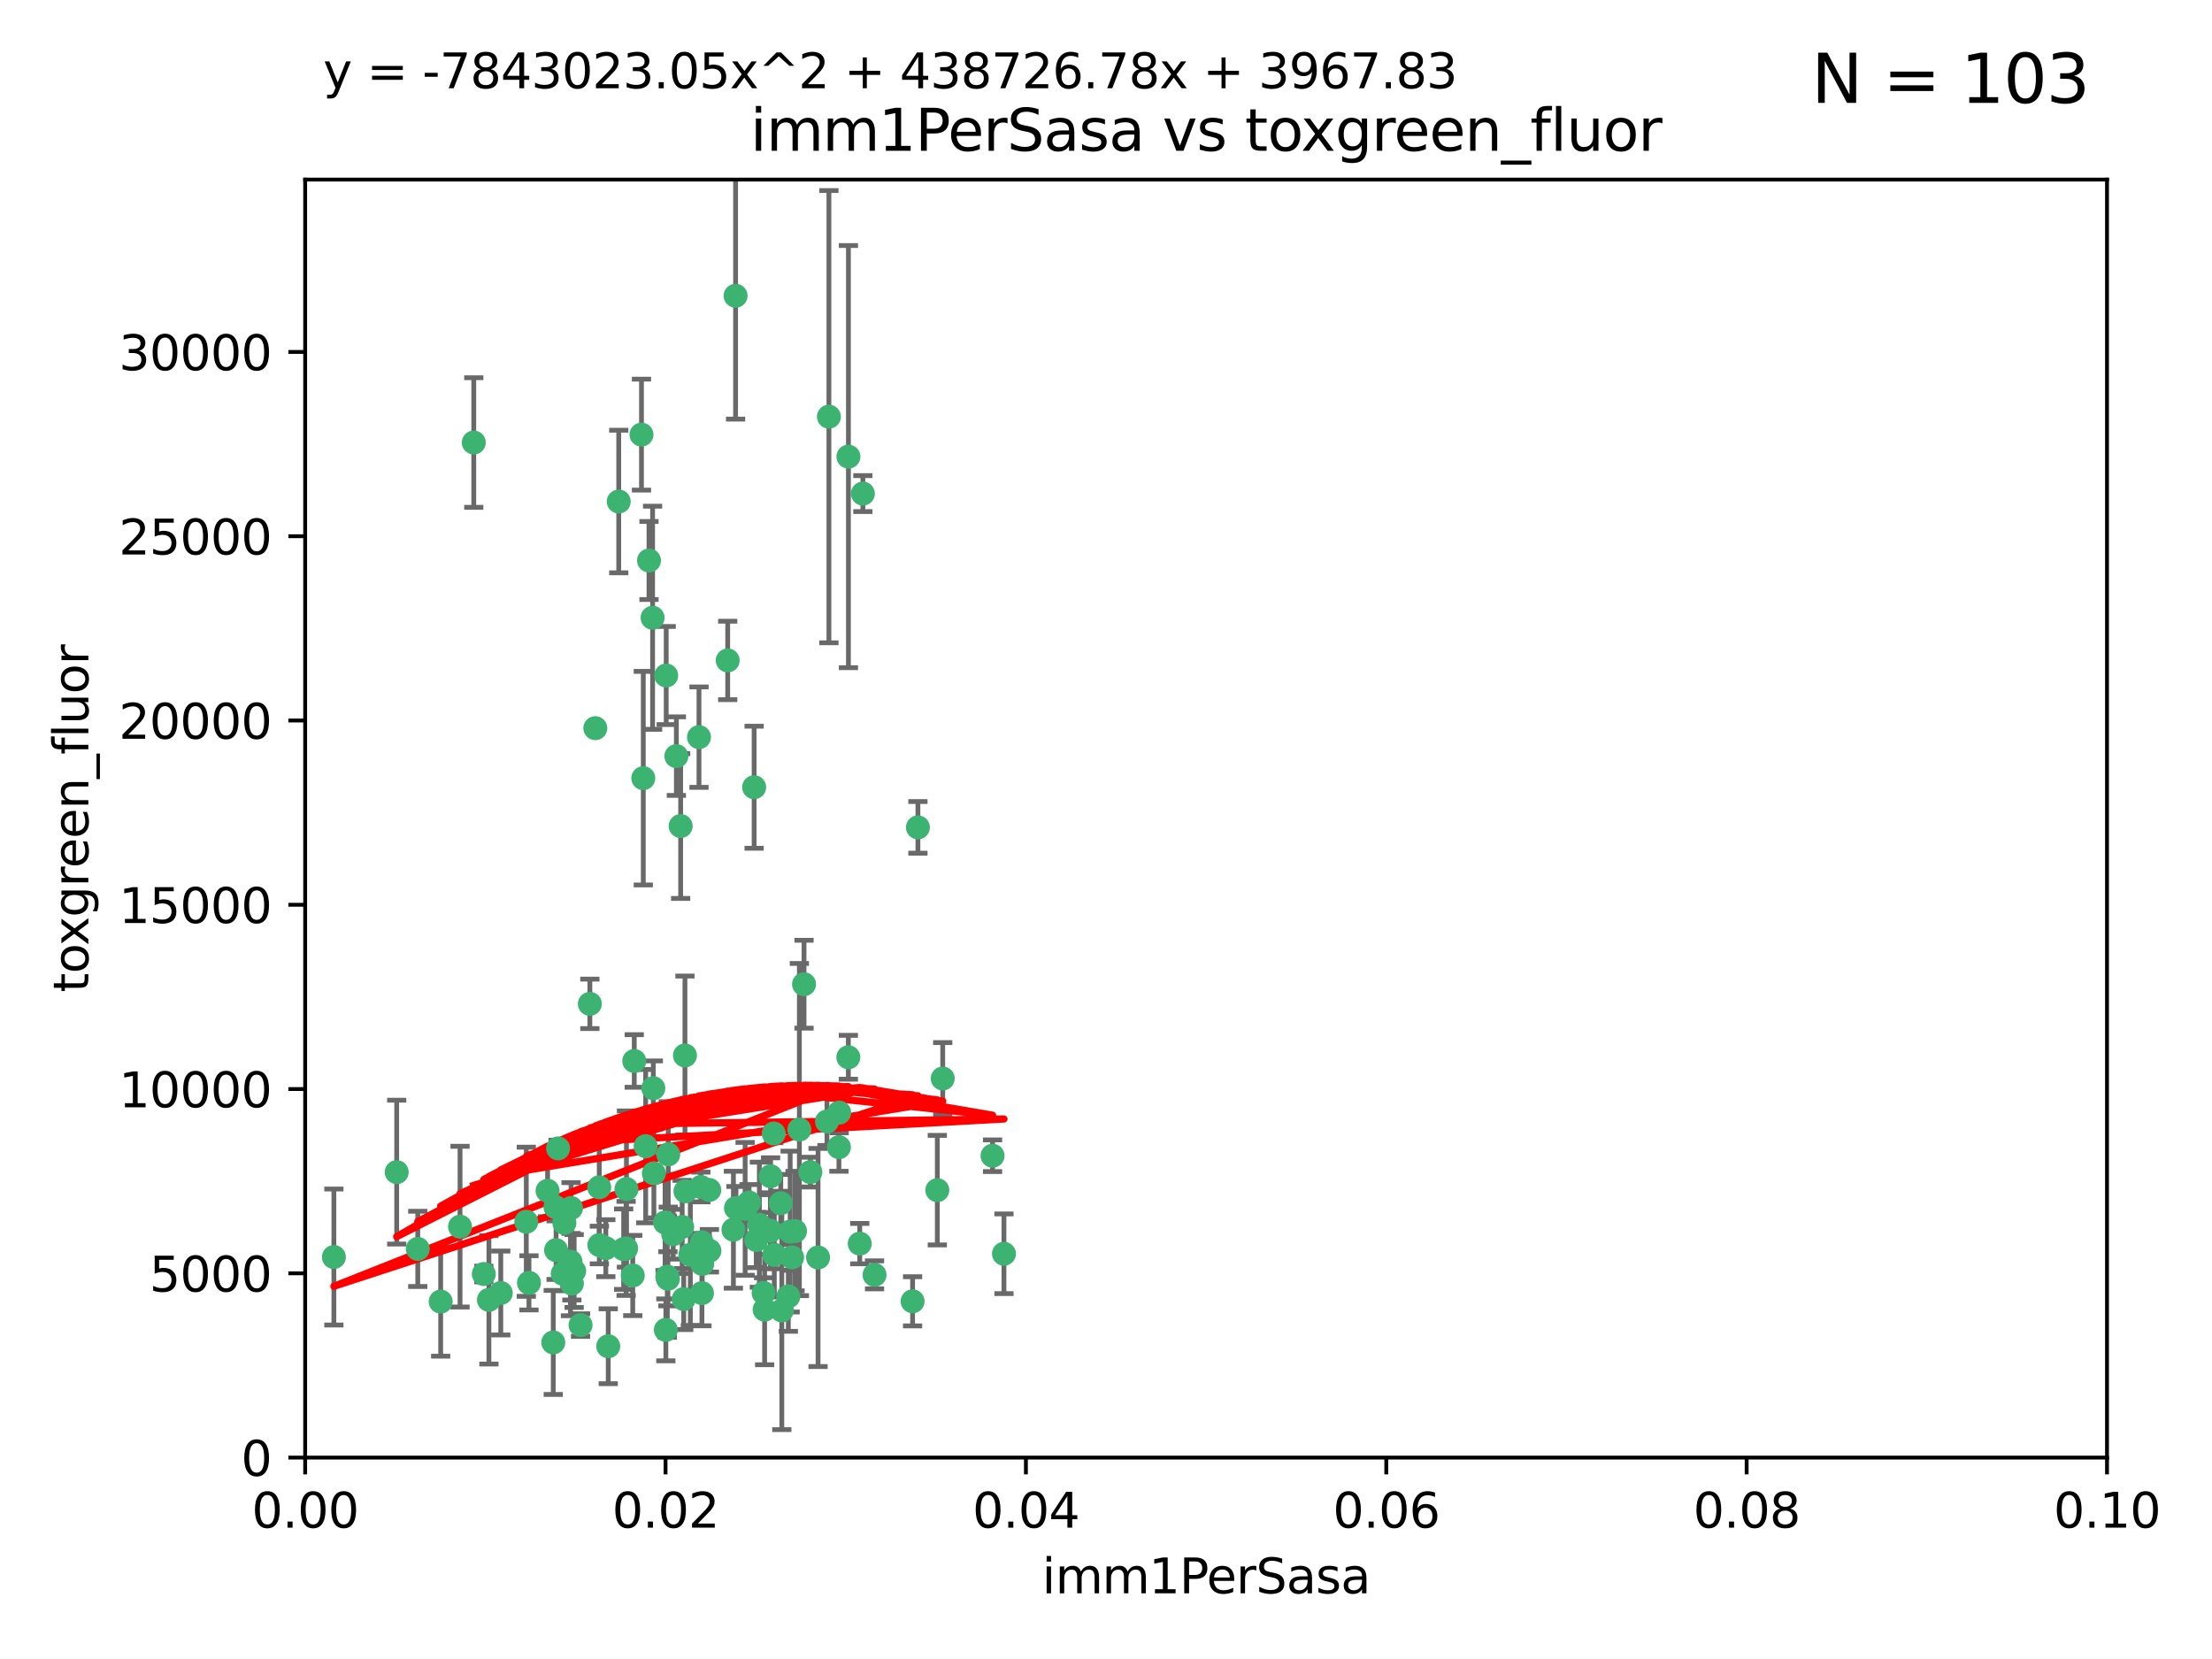 <?xml version="1.0" encoding="utf-8" standalone="no"?>
<!DOCTYPE svg PUBLIC "-//W3C//DTD SVG 1.1//EN"
  "http://www.w3.org/Graphics/SVG/1.1/DTD/svg11.dtd">
<svg xmlns:xlink="http://www.w3.org/1999/xlink" width="460.8pt" height="345.6pt" viewBox="0 0 460.8 345.6" xmlns="http://www.w3.org/2000/svg" version="1.1">
 <defs>
  <style type="text/css">*{stroke-linejoin: round; stroke-linecap: butt}</style>
 </defs>
 <g id="figure_1">
  <g id="patch_1">
   <path d="M 0 345.6 
L 460.8 345.6 
L 460.8 0 
L 0 0 
z
" style="fill: #ffffff"/>
  </g>
  <g id="axes_1">
   <g id="patch_2">
    <path d="M 63.571 303.64 
L 438.93 303.64 
L 438.93 37.411 
L 63.571 37.411 
z
" style="fill: #ffffff"/>
   </g>
   <g id="PathCollection_1">
    <defs>
     <path id="m01f21deca4" d="M 0 1.118 
C 0.297 1.118 0.581 1 0.791 0.791 
C 1 0.581 1.118 0.297 1.118 0 
C 1.118 -0.297 1 -0.581 0.791 -0.791 
C 0.581 -1 0.297 -1.118 0 -1.118 
C -0.297 -1.118 -0.581 -1 -0.791 -0.791 
C -1 -0.581 -1.118 -0.297 -1.118 0 
C -1.118 0.297 -1 0.581 -0.791 0.791 
C -0.581 1 -0.297 1.118 0 1.118 
z
" style="stroke: #3cb371"/>
    </defs>
    <g clip-path="url(#pba33f0fccb)">
     <use xlink:href="#m01f21deca4" x="98.695" y="92.187" style="fill: #3cb371; stroke: #3cb371"/>
     <use xlink:href="#m01f21deca4" x="166.523" y="235.304" style="fill: #3cb371; stroke: #3cb371"/>
     <use xlink:href="#m01f21deca4" x="124.016" y="151.693" style="fill: #3cb371; stroke: #3cb371"/>
     <use xlink:href="#m01f21deca4" x="128.894" y="104.476" style="fill: #3cb371; stroke: #3cb371"/>
     <use xlink:href="#m01f21deca4" x="135.196" y="116.762" style="fill: #3cb371; stroke: #3cb371"/>
     <use xlink:href="#m01f21deca4" x="153.236" y="61.614" style="fill: #3cb371; stroke: #3cb371"/>
     <use xlink:href="#m01f21deca4" x="145.613" y="153.559" style="fill: #3cb371; stroke: #3cb371"/>
     <use xlink:href="#m01f21deca4" x="179.751" y="102.821" style="fill: #3cb371; stroke: #3cb371"/>
     <use xlink:href="#m01f21deca4" x="122.878" y="209.121" style="fill: #3cb371; stroke: #3cb371"/>
     <use xlink:href="#m01f21deca4" x="151.594" y="137.58" style="fill: #3cb371; stroke: #3cb371"/>
     <use xlink:href="#m01f21deca4" x="133.632" y="90.534" style="fill: #3cb371; stroke: #3cb371"/>
     <use xlink:href="#m01f21deca4" x="147.784" y="260.552" style="fill: #3cb371; stroke: #3cb371"/>
     <use xlink:href="#m01f21deca4" x="136.099" y="226.692" style="fill: #3cb371; stroke: #3cb371"/>
     <use xlink:href="#m01f21deca4" x="160.486" y="256.385" style="fill: #3cb371; stroke: #3cb371"/>
     <use xlink:href="#m01f21deca4" x="172.678" y="86.8" style="fill: #3cb371; stroke: #3cb371"/>
     <use xlink:href="#m01f21deca4" x="142.801" y="248.172" style="fill: #3cb371; stroke: #3cb371"/>
     <use xlink:href="#m01f21deca4" x="91.802" y="271.146" style="fill: #3cb371; stroke: #3cb371"/>
     <use xlink:href="#m01f21deca4" x="115.841" y="260.427" style="fill: #3cb371; stroke: #3cb371"/>
     <use xlink:href="#m01f21deca4" x="118.96" y="251.655" style="fill: #3cb371; stroke: #3cb371"/>
     <use xlink:href="#m01f21deca4" x="82.639" y="244.178" style="fill: #3cb371; stroke: #3cb371"/>
     <use xlink:href="#m01f21deca4" x="135.948" y="128.689" style="fill: #3cb371; stroke: #3cb371"/>
     <use xlink:href="#m01f21deca4" x="95.835" y="255.535" style="fill: #3cb371; stroke: #3cb371"/>
     <use xlink:href="#m01f21deca4" x="157.1" y="163.993" style="fill: #3cb371; stroke: #3cb371"/>
     <use xlink:href="#m01f21deca4" x="147.752" y="247.891" style="fill: #3cb371; stroke: #3cb371"/>
     <use xlink:href="#m01f21deca4" x="118.841" y="262.817" style="fill: #3cb371; stroke: #3cb371"/>
     <use xlink:href="#m01f21deca4" x="146.171" y="258.785" style="fill: #3cb371; stroke: #3cb371"/>
     <use xlink:href="#m01f21deca4" x="176.743" y="95.121" style="fill: #3cb371; stroke: #3cb371"/>
     <use xlink:href="#m01f21deca4" x="115.709" y="251.452" style="fill: #3cb371; stroke: #3cb371"/>
     <use xlink:href="#m01f21deca4" x="160.527" y="245.034" style="fill: #3cb371; stroke: #3cb371"/>
     <use xlink:href="#m01f21deca4" x="162.867" y="272.992" style="fill: #3cb371; stroke: #3cb371"/>
     <use xlink:href="#m01f21deca4" x="195.26" y="247.93" style="fill: #3cb371; stroke: #3cb371"/>
     <use xlink:href="#m01f21deca4" x="167.495" y="205.029" style="fill: #3cb371; stroke: #3cb371"/>
     <use xlink:href="#m01f21deca4" x="174.82" y="231.782" style="fill: #3cb371; stroke: #3cb371"/>
     <use xlink:href="#m01f21deca4" x="115.254" y="279.655" style="fill: #3cb371; stroke: #3cb371"/>
     <use xlink:href="#m01f21deca4" x="209.142" y="261.183" style="fill: #3cb371; stroke: #3cb371"/>
     <use xlink:href="#m01f21deca4" x="124.835" y="247.337" style="fill: #3cb371; stroke: #3cb371"/>
     <use xlink:href="#m01f21deca4" x="159.285" y="272.82" style="fill: #3cb371; stroke: #3cb371"/>
     <use xlink:href="#m01f21deca4" x="140.899" y="157.513" style="fill: #3cb371; stroke: #3cb371"/>
     <use xlink:href="#m01f21deca4" x="165.624" y="256.455" style="fill: #3cb371; stroke: #3cb371"/>
     <use xlink:href="#m01f21deca4" x="131.812" y="265.707" style="fill: #3cb371; stroke: #3cb371"/>
     <use xlink:href="#m01f21deca4" x="119.608" y="264.778" style="fill: #3cb371; stroke: #3cb371"/>
     <use xlink:href="#m01f21deca4" x="172.27" y="233.624" style="fill: #3cb371; stroke: #3cb371"/>
     <use xlink:href="#m01f21deca4" x="142.688" y="219.87" style="fill: #3cb371; stroke: #3cb371"/>
     <use xlink:href="#m01f21deca4" x="120.943" y="276.039" style="fill: #3cb371; stroke: #3cb371"/>
     <use xlink:href="#m01f21deca4" x="139.012" y="265.959" style="fill: #3cb371; stroke: #3cb371"/>
     <use xlink:href="#m01f21deca4" x="142.11" y="255.594" style="fill: #3cb371; stroke: #3cb371"/>
     <use xlink:href="#m01f21deca4" x="141.792" y="172.082" style="fill: #3cb371; stroke: #3cb371"/>
     <use xlink:href="#m01f21deca4" x="119.134" y="267.377" style="fill: #3cb371; stroke: #3cb371"/>
     <use xlink:href="#m01f21deca4" x="104.321" y="269.355" style="fill: #3cb371; stroke: #3cb371"/>
     <use xlink:href="#m01f21deca4" x="164.607" y="256.562" style="fill: #3cb371; stroke: #3cb371"/>
     <use xlink:href="#m01f21deca4" x="142.436" y="270.619" style="fill: #3cb371; stroke: #3cb371"/>
     <use xlink:href="#m01f21deca4" x="174.76" y="238.981" style="fill: #3cb371; stroke: #3cb371"/>
     <use xlink:href="#m01f21deca4" x="69.554" y="261.86" style="fill: #3cb371; stroke: #3cb371"/>
     <use xlink:href="#m01f21deca4" x="191.219" y="172.356" style="fill: #3cb371; stroke: #3cb371"/>
     <use xlink:href="#m01f21deca4" x="158.191" y="255.131" style="fill: #3cb371; stroke: #3cb371"/>
     <use xlink:href="#m01f21deca4" x="117.225" y="265.335" style="fill: #3cb371; stroke: #3cb371"/>
     <use xlink:href="#m01f21deca4" x="161.18" y="236.134" style="fill: #3cb371; stroke: #3cb371"/>
     <use xlink:href="#m01f21deca4" x="134.507" y="238.765" style="fill: #3cb371; stroke: #3cb371"/>
     <use xlink:href="#m01f21deca4" x="139.208" y="240.483" style="fill: #3cb371; stroke: #3cb371"/>
     <use xlink:href="#m01f21deca4" x="164.224" y="270.071" style="fill: #3cb371; stroke: #3cb371"/>
     <use xlink:href="#m01f21deca4" x="114.073" y="248.063" style="fill: #3cb371; stroke: #3cb371"/>
     <use xlink:href="#m01f21deca4" x="100.787" y="265.402" style="fill: #3cb371; stroke: #3cb371"/>
     <use xlink:href="#m01f21deca4" x="130.503" y="247.697" style="fill: #3cb371; stroke: #3cb371"/>
     <use xlink:href="#m01f21deca4" x="168.811" y="244.17" style="fill: #3cb371; stroke: #3cb371"/>
     <use xlink:href="#m01f21deca4" x="109.635" y="254.514" style="fill: #3cb371; stroke: #3cb371"/>
     <use xlink:href="#m01f21deca4" x="136.214" y="244.423" style="fill: #3cb371; stroke: #3cb371"/>
     <use xlink:href="#m01f21deca4" x="152.785" y="256.174" style="fill: #3cb371; stroke: #3cb371"/>
     <use xlink:href="#m01f21deca4" x="134.01" y="162.105" style="fill: #3cb371; stroke: #3cb371"/>
     <use xlink:href="#m01f21deca4" x="124.855" y="259.36" style="fill: #3cb371; stroke: #3cb371"/>
     <use xlink:href="#m01f21deca4" x="138.544" y="254.661" style="fill: #3cb371; stroke: #3cb371"/>
     <use xlink:href="#m01f21deca4" x="130.432" y="260.068" style="fill: #3cb371; stroke: #3cb371"/>
     <use xlink:href="#m01f21deca4" x="129.921" y="260.221" style="fill: #3cb371; stroke: #3cb371"/>
     <use xlink:href="#m01f21deca4" x="87.028" y="260.163" style="fill: #3cb371; stroke: #3cb371"/>
     <use xlink:href="#m01f21deca4" x="126.203" y="260.019" style="fill: #3cb371; stroke: #3cb371"/>
     <use xlink:href="#m01f21deca4" x="138.782" y="140.722" style="fill: #3cb371; stroke: #3cb371"/>
     <use xlink:href="#m01f21deca4" x="165.004" y="261.935" style="fill: #3cb371; stroke: #3cb371"/>
     <use xlink:href="#m01f21deca4" x="182.182" y="265.574" style="fill: #3cb371; stroke: #3cb371"/>
     <use xlink:href="#m01f21deca4" x="117.573" y="254.764" style="fill: #3cb371; stroke: #3cb371"/>
     <use xlink:href="#m01f21deca4" x="162.65" y="250.652" style="fill: #3cb371; stroke: #3cb371"/>
     <use xlink:href="#m01f21deca4" x="140.239" y="257.112" style="fill: #3cb371; stroke: #3cb371"/>
     <use xlink:href="#m01f21deca4" x="138.709" y="277.035" style="fill: #3cb371; stroke: #3cb371"/>
     <use xlink:href="#m01f21deca4" x="132.127" y="221.023" style="fill: #3cb371; stroke: #3cb371"/>
     <use xlink:href="#m01f21deca4" x="126.707" y="280.448" style="fill: #3cb371; stroke: #3cb371"/>
     <use xlink:href="#m01f21deca4" x="139.139" y="266.395" style="fill: #3cb371; stroke: #3cb371"/>
     <use xlink:href="#m01f21deca4" x="179.101" y="259.072" style="fill: #3cb371; stroke: #3cb371"/>
     <use xlink:href="#m01f21deca4" x="196.386" y="224.667" style="fill: #3cb371; stroke: #3cb371"/>
     <use xlink:href="#m01f21deca4" x="101.85" y="270.784" style="fill: #3cb371; stroke: #3cb371"/>
     <use xlink:href="#m01f21deca4" x="116.256" y="239.234" style="fill: #3cb371; stroke: #3cb371"/>
     <use xlink:href="#m01f21deca4" x="156.045" y="250.509" style="fill: #3cb371; stroke: #3cb371"/>
     <use xlink:href="#m01f21deca4" x="110.194" y="267.238" style="fill: #3cb371; stroke: #3cb371"/>
     <use xlink:href="#m01f21deca4" x="157.536" y="258.31" style="fill: #3cb371; stroke: #3cb371"/>
     <use xlink:href="#m01f21deca4" x="176.726" y="220.252" style="fill: #3cb371; stroke: #3cb371"/>
     <use xlink:href="#m01f21deca4" x="146.227" y="269.377" style="fill: #3cb371; stroke: #3cb371"/>
     <use xlink:href="#m01f21deca4" x="146.283" y="263.294" style="fill: #3cb371; stroke: #3cb371"/>
     <use xlink:href="#m01f21deca4" x="161.301" y="261.395" style="fill: #3cb371; stroke: #3cb371"/>
     <use xlink:href="#m01f21deca4" x="190.11" y="271.085" style="fill: #3cb371; stroke: #3cb371"/>
     <use xlink:href="#m01f21deca4" x="159.073" y="269.332" style="fill: #3cb371; stroke: #3cb371"/>
     <use xlink:href="#m01f21deca4" x="143.811" y="261.393" style="fill: #3cb371; stroke: #3cb371"/>
     <use xlink:href="#m01f21deca4" x="170.417" y="261.957" style="fill: #3cb371; stroke: #3cb371"/>
     <use xlink:href="#m01f21deca4" x="206.766" y="240.757" style="fill: #3cb371; stroke: #3cb371"/>
     <use xlink:href="#m01f21deca4" x="155.225" y="251.825" style="fill: #3cb371; stroke: #3cb371"/>
     <use xlink:href="#m01f21deca4" x="153.316" y="251.653" style="fill: #3cb371; stroke: #3cb371"/>
     <use xlink:href="#m01f21deca4" x="146.002" y="247.276" style="fill: #3cb371; stroke: #3cb371"/>
    </g>
   </g>
   <g id="matplotlib.axis_1">
    <g id="xtick_1">
     <g id="line2d_1">
      <defs>
       <path id="m8892831bda" d="M 0 0 
L 0 3.5 
" style="stroke: #000000; stroke-width: 0.8"/>
      </defs>
      <g>
       <use xlink:href="#m8892831bda" x="63.571" y="303.64" style="stroke: #000000; stroke-width: 0.8"/>
      </g>
     </g>
     <g id="text_1">
      <!-- 0.00 -->
      <g transform="translate(52.438 318.238)scale(0.1 -0.1)">
       <defs>
        <path id="DejaVuSans-30" d="M 2034 4250 
Q 1547 4250 1301 3770 
Q 1056 3291 1056 2328 
Q 1056 1369 1301 889 
Q 1547 409 2034 409 
Q 2525 409 2770 889 
Q 3016 1369 3016 2328 
Q 3016 3291 2770 3770 
Q 2525 4250 2034 4250 
z
M 2034 4750 
Q 2819 4750 3233 4129 
Q 3647 3509 3647 2328 
Q 3647 1150 3233 529 
Q 2819 -91 2034 -91 
Q 1250 -91 836 529 
Q 422 1150 422 2328 
Q 422 3509 836 4129 
Q 1250 4750 2034 4750 
z
" transform="scale(0.016)"/>
        <path id="DejaVuSans-2e" d="M 684 794 
L 1344 794 
L 1344 0 
L 684 0 
L 684 794 
z
" transform="scale(0.016)"/>
       </defs>
       <use xlink:href="#DejaVuSans-30"/>
       <use xlink:href="#DejaVuSans-2e" x="63.623"/>
       <use xlink:href="#DejaVuSans-30" x="95.41"/>
       <use xlink:href="#DejaVuSans-30" x="159.033"/>
      </g>
     </g>
    </g>
    <g id="xtick_2">
     <g id="line2d_2">
      <g>
       <use xlink:href="#m8892831bda" x="138.643" y="303.64" style="stroke: #000000; stroke-width: 0.8"/>
      </g>
     </g>
     <g id="text_2">
      <!-- 0.02 -->
      <g transform="translate(127.51 318.238)scale(0.1 -0.1)">
       <defs>
        <path id="DejaVuSans-32" d="M 1228 531 
L 3431 531 
L 3431 0 
L 469 0 
L 469 531 
Q 828 903 1448 1529 
Q 2069 2156 2228 2338 
Q 2531 2678 2651 2914 
Q 2772 3150 2772 3378 
Q 2772 3750 2511 3984 
Q 2250 4219 1831 4219 
Q 1534 4219 1204 4116 
Q 875 4013 500 3803 
L 500 4441 
Q 881 4594 1212 4672 
Q 1544 4750 1819 4750 
Q 2544 4750 2975 4387 
Q 3406 4025 3406 3419 
Q 3406 3131 3298 2873 
Q 3191 2616 2906 2266 
Q 2828 2175 2409 1742 
Q 1991 1309 1228 531 
z
" transform="scale(0.016)"/>
       </defs>
       <use xlink:href="#DejaVuSans-30"/>
       <use xlink:href="#DejaVuSans-2e" x="63.623"/>
       <use xlink:href="#DejaVuSans-30" x="95.41"/>
       <use xlink:href="#DejaVuSans-32" x="159.033"/>
      </g>
     </g>
    </g>
    <g id="xtick_3">
     <g id="line2d_3">
      <g>
       <use xlink:href="#m8892831bda" x="213.715" y="303.64" style="stroke: #000000; stroke-width: 0.8"/>
      </g>
     </g>
     <g id="text_3">
      <!-- 0.04 -->
      <g transform="translate(202.582 318.238)scale(0.1 -0.1)">
       <defs>
        <path id="DejaVuSans-34" d="M 2419 4116 
L 825 1625 
L 2419 1625 
L 2419 4116 
z
M 2253 4666 
L 3047 4666 
L 3047 1625 
L 3713 1625 
L 3713 1100 
L 3047 1100 
L 3047 0 
L 2419 0 
L 2419 1100 
L 313 1100 
L 313 1709 
L 2253 4666 
z
" transform="scale(0.016)"/>
       </defs>
       <use xlink:href="#DejaVuSans-30"/>
       <use xlink:href="#DejaVuSans-2e" x="63.623"/>
       <use xlink:href="#DejaVuSans-30" x="95.41"/>
       <use xlink:href="#DejaVuSans-34" x="159.033"/>
      </g>
     </g>
    </g>
    <g id="xtick_4">
     <g id="line2d_4">
      <g>
       <use xlink:href="#m8892831bda" x="288.786" y="303.64" style="stroke: #000000; stroke-width: 0.8"/>
      </g>
     </g>
     <g id="text_4">
      <!-- 0.06 -->
      <g transform="translate(277.654 318.238)scale(0.1 -0.1)">
       <defs>
        <path id="DejaVuSans-36" d="M 2113 2584 
Q 1688 2584 1439 2293 
Q 1191 2003 1191 1497 
Q 1191 994 1439 701 
Q 1688 409 2113 409 
Q 2538 409 2786 701 
Q 3034 994 3034 1497 
Q 3034 2003 2786 2293 
Q 2538 2584 2113 2584 
z
M 3366 4563 
L 3366 3988 
Q 3128 4100 2886 4159 
Q 2644 4219 2406 4219 
Q 1781 4219 1451 3797 
Q 1122 3375 1075 2522 
Q 1259 2794 1537 2939 
Q 1816 3084 2150 3084 
Q 2853 3084 3261 2657 
Q 3669 2231 3669 1497 
Q 3669 778 3244 343 
Q 2819 -91 2113 -91 
Q 1303 -91 875 529 
Q 447 1150 447 2328 
Q 447 3434 972 4092 
Q 1497 4750 2381 4750 
Q 2619 4750 2861 4703 
Q 3103 4656 3366 4563 
z
" transform="scale(0.016)"/>
       </defs>
       <use xlink:href="#DejaVuSans-30"/>
       <use xlink:href="#DejaVuSans-2e" x="63.623"/>
       <use xlink:href="#DejaVuSans-30" x="95.41"/>
       <use xlink:href="#DejaVuSans-36" x="159.033"/>
      </g>
     </g>
    </g>
    <g id="xtick_5">
     <g id="line2d_5">
      <g>
       <use xlink:href="#m8892831bda" x="363.858" y="303.64" style="stroke: #000000; stroke-width: 0.8"/>
      </g>
     </g>
     <g id="text_5">
      <!-- 0.08 -->
      <g transform="translate(352.725 318.238)scale(0.1 -0.1)">
       <defs>
        <path id="DejaVuSans-38" d="M 2034 2216 
Q 1584 2216 1326 1975 
Q 1069 1734 1069 1313 
Q 1069 891 1326 650 
Q 1584 409 2034 409 
Q 2484 409 2743 651 
Q 3003 894 3003 1313 
Q 3003 1734 2745 1975 
Q 2488 2216 2034 2216 
z
M 1403 2484 
Q 997 2584 770 2862 
Q 544 3141 544 3541 
Q 544 4100 942 4425 
Q 1341 4750 2034 4750 
Q 2731 4750 3128 4425 
Q 3525 4100 3525 3541 
Q 3525 3141 3298 2862 
Q 3072 2584 2669 2484 
Q 3125 2378 3379 2068 
Q 3634 1759 3634 1313 
Q 3634 634 3220 271 
Q 2806 -91 2034 -91 
Q 1263 -91 848 271 
Q 434 634 434 1313 
Q 434 1759 690 2068 
Q 947 2378 1403 2484 
z
M 1172 3481 
Q 1172 3119 1398 2916 
Q 1625 2713 2034 2713 
Q 2441 2713 2670 2916 
Q 2900 3119 2900 3481 
Q 2900 3844 2670 4047 
Q 2441 4250 2034 4250 
Q 1625 4250 1398 4047 
Q 1172 3844 1172 3481 
z
" transform="scale(0.016)"/>
       </defs>
       <use xlink:href="#DejaVuSans-30"/>
       <use xlink:href="#DejaVuSans-2e" x="63.623"/>
       <use xlink:href="#DejaVuSans-30" x="95.41"/>
       <use xlink:href="#DejaVuSans-38" x="159.033"/>
      </g>
     </g>
    </g>
    <g id="xtick_6">
     <g id="line2d_6">
      <g>
       <use xlink:href="#m8892831bda" x="438.93" y="303.64" style="stroke: #000000; stroke-width: 0.8"/>
      </g>
     </g>
     <g id="text_6">
      <!-- 0.10 -->
      <g transform="translate(427.797 318.238)scale(0.1 -0.1)">
       <defs>
        <path id="DejaVuSans-31" d="M 794 531 
L 1825 531 
L 1825 4091 
L 703 3866 
L 703 4441 
L 1819 4666 
L 2450 4666 
L 2450 531 
L 3481 531 
L 3481 0 
L 794 0 
L 794 531 
z
" transform="scale(0.016)"/>
       </defs>
       <use xlink:href="#DejaVuSans-30"/>
       <use xlink:href="#DejaVuSans-2e" x="63.623"/>
       <use xlink:href="#DejaVuSans-31" x="95.41"/>
       <use xlink:href="#DejaVuSans-30" x="159.033"/>
      </g>
     </g>
    </g>
    <g id="text_7">
     <!-- imm1PerSasa -->
     <g transform="translate(217.067 331.917)scale(0.1 -0.1)">
      <defs>
       <path id="DejaVuSans-69" d="M 603 3500 
L 1178 3500 
L 1178 0 
L 603 0 
L 603 3500 
z
M 603 4863 
L 1178 4863 
L 1178 4134 
L 603 4134 
L 603 4863 
z
" transform="scale(0.016)"/>
       <path id="DejaVuSans-6d" d="M 3328 2828 
Q 3544 3216 3844 3400 
Q 4144 3584 4550 3584 
Q 5097 3584 5394 3201 
Q 5691 2819 5691 2113 
L 5691 0 
L 5113 0 
L 5113 2094 
Q 5113 2597 4934 2840 
Q 4756 3084 4391 3084 
Q 3944 3084 3684 2787 
Q 3425 2491 3425 1978 
L 3425 0 
L 2847 0 
L 2847 2094 
Q 2847 2600 2669 2842 
Q 2491 3084 2119 3084 
Q 1678 3084 1418 2786 
Q 1159 2488 1159 1978 
L 1159 0 
L 581 0 
L 581 3500 
L 1159 3500 
L 1159 2956 
Q 1356 3278 1631 3431 
Q 1906 3584 2284 3584 
Q 2666 3584 2933 3390 
Q 3200 3197 3328 2828 
z
" transform="scale(0.016)"/>
       <path id="DejaVuSans-50" d="M 1259 4147 
L 1259 2394 
L 2053 2394 
Q 2494 2394 2734 2622 
Q 2975 2850 2975 3272 
Q 2975 3691 2734 3919 
Q 2494 4147 2053 4147 
L 1259 4147 
z
M 628 4666 
L 2053 4666 
Q 2838 4666 3239 4311 
Q 3641 3956 3641 3272 
Q 3641 2581 3239 2228 
Q 2838 1875 2053 1875 
L 1259 1875 
L 1259 0 
L 628 0 
L 628 4666 
z
" transform="scale(0.016)"/>
       <path id="DejaVuSans-65" d="M 3597 1894 
L 3597 1613 
L 953 1613 
Q 991 1019 1311 708 
Q 1631 397 2203 397 
Q 2534 397 2845 478 
Q 3156 559 3463 722 
L 3463 178 
Q 3153 47 2828 -22 
Q 2503 -91 2169 -91 
Q 1331 -91 842 396 
Q 353 884 353 1716 
Q 353 2575 817 3079 
Q 1281 3584 2069 3584 
Q 2775 3584 3186 3129 
Q 3597 2675 3597 1894 
z
M 3022 2063 
Q 3016 2534 2758 2815 
Q 2500 3097 2075 3097 
Q 1594 3097 1305 2825 
Q 1016 2553 972 2059 
L 3022 2063 
z
" transform="scale(0.016)"/>
       <path id="DejaVuSans-72" d="M 2631 2963 
Q 2534 3019 2420 3045 
Q 2306 3072 2169 3072 
Q 1681 3072 1420 2755 
Q 1159 2438 1159 1844 
L 1159 0 
L 581 0 
L 581 3500 
L 1159 3500 
L 1159 2956 
Q 1341 3275 1631 3429 
Q 1922 3584 2338 3584 
Q 2397 3584 2469 3576 
Q 2541 3569 2628 3553 
L 2631 2963 
z
" transform="scale(0.016)"/>
       <path id="DejaVuSans-53" d="M 3425 4513 
L 3425 3897 
Q 3066 4069 2747 4153 
Q 2428 4238 2131 4238 
Q 1616 4238 1336 4038 
Q 1056 3838 1056 3469 
Q 1056 3159 1242 3001 
Q 1428 2844 1947 2747 
L 2328 2669 
Q 3034 2534 3370 2195 
Q 3706 1856 3706 1288 
Q 3706 609 3251 259 
Q 2797 -91 1919 -91 
Q 1588 -91 1214 -16 
Q 841 59 441 206 
L 441 856 
Q 825 641 1194 531 
Q 1563 422 1919 422 
Q 2459 422 2753 634 
Q 3047 847 3047 1241 
Q 3047 1584 2836 1778 
Q 2625 1972 2144 2069 
L 1759 2144 
Q 1053 2284 737 2584 
Q 422 2884 422 3419 
Q 422 4038 858 4394 
Q 1294 4750 2059 4750 
Q 2388 4750 2728 4690 
Q 3069 4631 3425 4513 
z
" transform="scale(0.016)"/>
       <path id="DejaVuSans-61" d="M 2194 1759 
Q 1497 1759 1228 1600 
Q 959 1441 959 1056 
Q 959 750 1161 570 
Q 1363 391 1709 391 
Q 2188 391 2477 730 
Q 2766 1069 2766 1631 
L 2766 1759 
L 2194 1759 
z
M 3341 1997 
L 3341 0 
L 2766 0 
L 2766 531 
Q 2569 213 2275 61 
Q 1981 -91 1556 -91 
Q 1019 -91 701 211 
Q 384 513 384 1019 
Q 384 1609 779 1909 
Q 1175 2209 1959 2209 
L 2766 2209 
L 2766 2266 
Q 2766 2663 2505 2880 
Q 2244 3097 1772 3097 
Q 1472 3097 1187 3025 
Q 903 2953 641 2809 
L 641 3341 
Q 956 3463 1253 3523 
Q 1550 3584 1831 3584 
Q 2591 3584 2966 3190 
Q 3341 2797 3341 1997 
z
" transform="scale(0.016)"/>
       <path id="DejaVuSans-73" d="M 2834 3397 
L 2834 2853 
Q 2591 2978 2328 3040 
Q 2066 3103 1784 3103 
Q 1356 3103 1142 2972 
Q 928 2841 928 2578 
Q 928 2378 1081 2264 
Q 1234 2150 1697 2047 
L 1894 2003 
Q 2506 1872 2764 1633 
Q 3022 1394 3022 966 
Q 3022 478 2636 193 
Q 2250 -91 1575 -91 
Q 1294 -91 989 -36 
Q 684 19 347 128 
L 347 722 
Q 666 556 975 473 
Q 1284 391 1588 391 
Q 1994 391 2212 530 
Q 2431 669 2431 922 
Q 2431 1156 2273 1281 
Q 2116 1406 1581 1522 
L 1381 1569 
Q 847 1681 609 1914 
Q 372 2147 372 2553 
Q 372 3047 722 3315 
Q 1072 3584 1716 3584 
Q 2034 3584 2315 3537 
Q 2597 3491 2834 3397 
z
" transform="scale(0.016)"/>
      </defs>
      <use xlink:href="#DejaVuSans-69"/>
      <use xlink:href="#DejaVuSans-6d" x="27.783"/>
      <use xlink:href="#DejaVuSans-6d" x="125.195"/>
      <use xlink:href="#DejaVuSans-31" x="222.607"/>
      <use xlink:href="#DejaVuSans-50" x="286.23"/>
      <use xlink:href="#DejaVuSans-65" x="342.908"/>
      <use xlink:href="#DejaVuSans-72" x="404.432"/>
      <use xlink:href="#DejaVuSans-53" x="445.545"/>
      <use xlink:href="#DejaVuSans-61" x="509.021"/>
      <use xlink:href="#DejaVuSans-73" x="570.301"/>
      <use xlink:href="#DejaVuSans-61" x="622.4"/>
     </g>
    </g>
   </g>
   <g id="matplotlib.axis_2">
    <g id="ytick_1">
     <g id="line2d_7">
      <defs>
       <path id="m904a852e25" d="M 0 0 
L -3.5 0 
" style="stroke: #000000; stroke-width: 0.8"/>
      </defs>
      <g>
       <use xlink:href="#m904a852e25" x="63.571" y="303.64" style="stroke: #000000; stroke-width: 0.8"/>
      </g>
     </g>
     <g id="text_8">
      <!-- 0 -->
      <g transform="translate(50.209 307.439)scale(0.1 -0.1)">
       <use xlink:href="#DejaVuSans-30"/>
      </g>
     </g>
    </g>
    <g id="ytick_2">
     <g id="line2d_8">
      <g>
       <use xlink:href="#m904a852e25" x="63.571" y="265.253" style="stroke: #000000; stroke-width: 0.8"/>
      </g>
     </g>
     <g id="text_9">
      <!-- 5000 -->
      <g transform="translate(31.121 269.052)scale(0.1 -0.1)">
       <defs>
        <path id="DejaVuSans-35" d="M 691 4666 
L 3169 4666 
L 3169 4134 
L 1269 4134 
L 1269 2991 
Q 1406 3038 1543 3061 
Q 1681 3084 1819 3084 
Q 2600 3084 3056 2656 
Q 3513 2228 3513 1497 
Q 3513 744 3044 326 
Q 2575 -91 1722 -91 
Q 1428 -91 1123 -41 
Q 819 9 494 109 
L 494 744 
Q 775 591 1075 516 
Q 1375 441 1709 441 
Q 2250 441 2565 725 
Q 2881 1009 2881 1497 
Q 2881 1984 2565 2268 
Q 2250 2553 1709 2553 
Q 1456 2553 1204 2497 
Q 953 2441 691 2322 
L 691 4666 
z
" transform="scale(0.016)"/>
       </defs>
       <use xlink:href="#DejaVuSans-35"/>
       <use xlink:href="#DejaVuSans-30" x="63.623"/>
       <use xlink:href="#DejaVuSans-30" x="127.246"/>
       <use xlink:href="#DejaVuSans-30" x="190.869"/>
      </g>
     </g>
    </g>
    <g id="ytick_3">
     <g id="line2d_9">
      <g>
       <use xlink:href="#m904a852e25" x="63.571" y="226.866" style="stroke: #000000; stroke-width: 0.8"/>
      </g>
     </g>
     <g id="text_10">
      <!-- 10000 -->
      <g transform="translate(24.759 230.665)scale(0.1 -0.1)">
       <use xlink:href="#DejaVuSans-31"/>
       <use xlink:href="#DejaVuSans-30" x="63.623"/>
       <use xlink:href="#DejaVuSans-30" x="127.246"/>
       <use xlink:href="#DejaVuSans-30" x="190.869"/>
       <use xlink:href="#DejaVuSans-30" x="254.492"/>
      </g>
     </g>
    </g>
    <g id="ytick_4">
     <g id="line2d_10">
      <g>
       <use xlink:href="#m904a852e25" x="63.571" y="188.479" style="stroke: #000000; stroke-width: 0.8"/>
      </g>
     </g>
     <g id="text_11">
      <!-- 15000 -->
      <g transform="translate(24.759 192.278)scale(0.1 -0.1)">
       <use xlink:href="#DejaVuSans-31"/>
       <use xlink:href="#DejaVuSans-35" x="63.623"/>
       <use xlink:href="#DejaVuSans-30" x="127.246"/>
       <use xlink:href="#DejaVuSans-30" x="190.869"/>
       <use xlink:href="#DejaVuSans-30" x="254.492"/>
      </g>
     </g>
    </g>
    <g id="ytick_5">
     <g id="line2d_11">
      <g>
       <use xlink:href="#m904a852e25" x="63.571" y="150.092" style="stroke: #000000; stroke-width: 0.8"/>
      </g>
     </g>
     <g id="text_12">
      <!-- 20000 -->
      <g transform="translate(24.759 153.891)scale(0.1 -0.1)">
       <use xlink:href="#DejaVuSans-32"/>
       <use xlink:href="#DejaVuSans-30" x="63.623"/>
       <use xlink:href="#DejaVuSans-30" x="127.246"/>
       <use xlink:href="#DejaVuSans-30" x="190.869"/>
       <use xlink:href="#DejaVuSans-30" x="254.492"/>
      </g>
     </g>
    </g>
    <g id="ytick_6">
     <g id="line2d_12">
      <g>
       <use xlink:href="#m904a852e25" x="63.571" y="111.705" style="stroke: #000000; stroke-width: 0.8"/>
      </g>
     </g>
     <g id="text_13">
      <!-- 25000 -->
      <g transform="translate(24.759 115.504)scale(0.1 -0.1)">
       <use xlink:href="#DejaVuSans-32"/>
       <use xlink:href="#DejaVuSans-35" x="63.623"/>
       <use xlink:href="#DejaVuSans-30" x="127.246"/>
       <use xlink:href="#DejaVuSans-30" x="190.869"/>
       <use xlink:href="#DejaVuSans-30" x="254.492"/>
      </g>
     </g>
    </g>
    <g id="ytick_7">
     <g id="line2d_13">
      <g>
       <use xlink:href="#m904a852e25" x="63.571" y="73.317" style="stroke: #000000; stroke-width: 0.8"/>
      </g>
     </g>
     <g id="text_14">
      <!-- 30000 -->
      <g transform="translate(24.759 77.117)scale(0.1 -0.1)">
       <defs>
        <path id="DejaVuSans-33" d="M 2597 2516 
Q 3050 2419 3304 2112 
Q 3559 1806 3559 1356 
Q 3559 666 3084 287 
Q 2609 -91 1734 -91 
Q 1441 -91 1130 -33 
Q 819 25 488 141 
L 488 750 
Q 750 597 1062 519 
Q 1375 441 1716 441 
Q 2309 441 2620 675 
Q 2931 909 2931 1356 
Q 2931 1769 2642 2001 
Q 2353 2234 1838 2234 
L 1294 2234 
L 1294 2753 
L 1863 2753 
Q 2328 2753 2575 2939 
Q 2822 3125 2822 3475 
Q 2822 3834 2567 4026 
Q 2313 4219 1838 4219 
Q 1578 4219 1281 4162 
Q 984 4106 628 3988 
L 628 4550 
Q 988 4650 1302 4700 
Q 1616 4750 1894 4750 
Q 2613 4750 3031 4423 
Q 3450 4097 3450 3541 
Q 3450 3153 3228 2886 
Q 3006 2619 2597 2516 
z
" transform="scale(0.016)"/>
       </defs>
       <use xlink:href="#DejaVuSans-33"/>
       <use xlink:href="#DejaVuSans-30" x="63.623"/>
       <use xlink:href="#DejaVuSans-30" x="127.246"/>
       <use xlink:href="#DejaVuSans-30" x="190.869"/>
       <use xlink:href="#DejaVuSans-30" x="254.492"/>
      </g>
     </g>
    </g>
    <g id="text_15">
     <!-- toxgreen_fluor -->
     <g transform="translate(18.401 206.72)rotate(-90)scale(0.1 -0.1)">
      <defs>
       <path id="DejaVuSans-74" d="M 1172 4494 
L 1172 3500 
L 2356 3500 
L 2356 3053 
L 1172 3053 
L 1172 1153 
Q 1172 725 1289 603 
Q 1406 481 1766 481 
L 2356 481 
L 2356 0 
L 1766 0 
Q 1100 0 847 248 
Q 594 497 594 1153 
L 594 3053 
L 172 3053 
L 172 3500 
L 594 3500 
L 594 4494 
L 1172 4494 
z
" transform="scale(0.016)"/>
       <path id="DejaVuSans-6f" d="M 1959 3097 
Q 1497 3097 1228 2736 
Q 959 2375 959 1747 
Q 959 1119 1226 758 
Q 1494 397 1959 397 
Q 2419 397 2687 759 
Q 2956 1122 2956 1747 
Q 2956 2369 2687 2733 
Q 2419 3097 1959 3097 
z
M 1959 3584 
Q 2709 3584 3137 3096 
Q 3566 2609 3566 1747 
Q 3566 888 3137 398 
Q 2709 -91 1959 -91 
Q 1206 -91 779 398 
Q 353 888 353 1747 
Q 353 2609 779 3096 
Q 1206 3584 1959 3584 
z
" transform="scale(0.016)"/>
       <path id="DejaVuSans-78" d="M 3513 3500 
L 2247 1797 
L 3578 0 
L 2900 0 
L 1881 1375 
L 863 0 
L 184 0 
L 1544 1831 
L 300 3500 
L 978 3500 
L 1906 2253 
L 2834 3500 
L 3513 3500 
z
" transform="scale(0.016)"/>
       <path id="DejaVuSans-67" d="M 2906 1791 
Q 2906 2416 2648 2759 
Q 2391 3103 1925 3103 
Q 1463 3103 1205 2759 
Q 947 2416 947 1791 
Q 947 1169 1205 825 
Q 1463 481 1925 481 
Q 2391 481 2648 825 
Q 2906 1169 2906 1791 
z
M 3481 434 
Q 3481 -459 3084 -895 
Q 2688 -1331 1869 -1331 
Q 1566 -1331 1297 -1286 
Q 1028 -1241 775 -1147 
L 775 -588 
Q 1028 -725 1275 -790 
Q 1522 -856 1778 -856 
Q 2344 -856 2625 -561 
Q 2906 -266 2906 331 
L 2906 616 
Q 2728 306 2450 153 
Q 2172 0 1784 0 
Q 1141 0 747 490 
Q 353 981 353 1791 
Q 353 2603 747 3093 
Q 1141 3584 1784 3584 
Q 2172 3584 2450 3431 
Q 2728 3278 2906 2969 
L 2906 3500 
L 3481 3500 
L 3481 434 
z
" transform="scale(0.016)"/>
       <path id="DejaVuSans-6e" d="M 3513 2113 
L 3513 0 
L 2938 0 
L 2938 2094 
Q 2938 2591 2744 2837 
Q 2550 3084 2163 3084 
Q 1697 3084 1428 2787 
Q 1159 2491 1159 1978 
L 1159 0 
L 581 0 
L 581 3500 
L 1159 3500 
L 1159 2956 
Q 1366 3272 1645 3428 
Q 1925 3584 2291 3584 
Q 2894 3584 3203 3211 
Q 3513 2838 3513 2113 
z
" transform="scale(0.016)"/>
       <path id="DejaVuSans-5f" d="M 3263 -1063 
L 3263 -1509 
L -63 -1509 
L -63 -1063 
L 3263 -1063 
z
" transform="scale(0.016)"/>
       <path id="DejaVuSans-66" d="M 2375 4863 
L 2375 4384 
L 1825 4384 
Q 1516 4384 1395 4259 
Q 1275 4134 1275 3809 
L 1275 3500 
L 2222 3500 
L 2222 3053 
L 1275 3053 
L 1275 0 
L 697 0 
L 697 3053 
L 147 3053 
L 147 3500 
L 697 3500 
L 697 3744 
Q 697 4328 969 4595 
Q 1241 4863 1831 4863 
L 2375 4863 
z
" transform="scale(0.016)"/>
       <path id="DejaVuSans-6c" d="M 603 4863 
L 1178 4863 
L 1178 0 
L 603 0 
L 603 4863 
z
" transform="scale(0.016)"/>
       <path id="DejaVuSans-75" d="M 544 1381 
L 544 3500 
L 1119 3500 
L 1119 1403 
Q 1119 906 1312 657 
Q 1506 409 1894 409 
Q 2359 409 2629 706 
Q 2900 1003 2900 1516 
L 2900 3500 
L 3475 3500 
L 3475 0 
L 2900 0 
L 2900 538 
Q 2691 219 2414 64 
Q 2138 -91 1772 -91 
Q 1169 -91 856 284 
Q 544 659 544 1381 
z
M 1991 3584 
L 1991 3584 
z
" transform="scale(0.016)"/>
      </defs>
      <use xlink:href="#DejaVuSans-74"/>
      <use xlink:href="#DejaVuSans-6f" x="39.209"/>
      <use xlink:href="#DejaVuSans-78" x="97.266"/>
      <use xlink:href="#DejaVuSans-67" x="156.445"/>
      <use xlink:href="#DejaVuSans-72" x="219.922"/>
      <use xlink:href="#DejaVuSans-65" x="258.785"/>
      <use xlink:href="#DejaVuSans-65" x="320.309"/>
      <use xlink:href="#DejaVuSans-6e" x="381.832"/>
      <use xlink:href="#DejaVuSans-5f" x="445.211"/>
      <use xlink:href="#DejaVuSans-66" x="495.211"/>
      <use xlink:href="#DejaVuSans-6c" x="530.416"/>
      <use xlink:href="#DejaVuSans-75" x="558.199"/>
      <use xlink:href="#DejaVuSans-6f" x="621.578"/>
      <use xlink:href="#DejaVuSans-72" x="682.76"/>
     </g>
    </g>
   </g>
   <g id="LineCollection_1">
    <path d="M 98.695 105.69 
L 98.695 78.685 
" clip-path="url(#pba33f0fccb)" style="fill: none; stroke: #696969"/>
    <path d="M 166.523 269.906 
L 166.523 200.702 
" clip-path="url(#pba33f0fccb)" style="fill: none; stroke: #696969"/>
    <path d="M 124.016 152.217 
L 124.016 151.168 
" clip-path="url(#pba33f0fccb)" style="fill: none; stroke: #696969"/>
    <path d="M 128.894 119.328 
L 128.894 89.623 
" clip-path="url(#pba33f0fccb)" style="fill: none; stroke: #696969"/>
    <path d="M 135.196 124.89 
L 135.196 108.635 
" clip-path="url(#pba33f0fccb)" style="fill: none; stroke: #696969"/>
    <path d="M 153.236 87.306 
L 153.236 35.922 
" clip-path="url(#pba33f0fccb)" style="fill: none; stroke: #696969"/>
    <path d="M 145.613 164.019 
L 145.613 143.098 
" clip-path="url(#pba33f0fccb)" style="fill: none; stroke: #696969"/>
    <path d="M 179.751 106.565 
L 179.751 99.077 
" clip-path="url(#pba33f0fccb)" style="fill: none; stroke: #696969"/>
    <path d="M 122.878 214.275 
L 122.878 203.967 
" clip-path="url(#pba33f0fccb)" style="fill: none; stroke: #696969"/>
    <path d="M 151.594 145.75 
L 151.594 129.411 
" clip-path="url(#pba33f0fccb)" style="fill: none; stroke: #696969"/>
    <path d="M 133.632 102.091 
L 133.632 78.978 
" clip-path="url(#pba33f0fccb)" style="fill: none; stroke: #696969"/>
    <path d="M 147.784 264.982 
L 147.784 256.122 
" clip-path="url(#pba33f0fccb)" style="fill: none; stroke: #696969"/>
    <path d="M 136.099 232.376 
L 136.099 221.008 
" clip-path="url(#pba33f0fccb)" style="fill: none; stroke: #696969"/>
    <path d="M 160.486 264.301 
L 160.486 248.47 
" clip-path="url(#pba33f0fccb)" style="fill: none; stroke: #696969"/>
    <path d="M 172.678 133.906 
L 172.678 39.694 
" clip-path="url(#pba33f0fccb)" style="fill: none; stroke: #696969"/>
    <path d="M 142.801 248.702 
L 142.801 247.642 
" clip-path="url(#pba33f0fccb)" style="fill: none; stroke: #696969"/>
    <path d="M 91.802 282.519 
L 91.802 259.772 
" clip-path="url(#pba33f0fccb)" style="fill: none; stroke: #696969"/>
    <path d="M 115.841 266.526 
L 115.841 254.328 
" clip-path="url(#pba33f0fccb)" style="fill: none; stroke: #696969"/>
    <path d="M 118.96 256.945 
L 118.96 246.364 
" clip-path="url(#pba33f0fccb)" style="fill: none; stroke: #696969"/>
    <path d="M 82.639 259.164 
L 82.639 229.192 
" clip-path="url(#pba33f0fccb)" style="fill: none; stroke: #696969"/>
    <path d="M 135.948 151.927 
L 135.948 105.45 
" clip-path="url(#pba33f0fccb)" style="fill: none; stroke: #696969"/>
    <path d="M 95.835 272.278 
L 95.835 238.793 
" clip-path="url(#pba33f0fccb)" style="fill: none; stroke: #696969"/>
    <path d="M 157.1 176.705 
L 157.1 151.281 
" clip-path="url(#pba33f0fccb)" style="fill: none; stroke: #696969"/>
    <path d="M 147.752 248.596 
L 147.752 247.186 
" clip-path="url(#pba33f0fccb)" style="fill: none; stroke: #696969"/>
    <path d="M 118.841 274.093 
L 118.841 251.542 
" clip-path="url(#pba33f0fccb)" style="fill: none; stroke: #696969"/>
    <path d="M 146.171 260.629 
L 146.171 256.941 
" clip-path="url(#pba33f0fccb)" style="fill: none; stroke: #696969"/>
    <path d="M 176.743 139.091 
L 176.743 51.151 
" clip-path="url(#pba33f0fccb)" style="fill: none; stroke: #696969"/>
    <path d="M 115.709 252.966 
L 115.709 249.939 
" clip-path="url(#pba33f0fccb)" style="fill: none; stroke: #696969"/>
    <path d="M 160.527 248.879 
L 160.527 241.19 
" clip-path="url(#pba33f0fccb)" style="fill: none; stroke: #696969"/>
    <path d="M 162.867 297.815 
L 162.867 248.168 
" clip-path="url(#pba33f0fccb)" style="fill: none; stroke: #696969"/>
    <path d="M 195.26 259.34 
L 195.26 236.521 
" clip-path="url(#pba33f0fccb)" style="fill: none; stroke: #696969"/>
    <path d="M 167.495 214.186 
L 167.495 195.873 
" clip-path="url(#pba33f0fccb)" style="fill: none; stroke: #696969"/>
    <path d="M 174.82 235.981 
L 174.82 227.583 
" clip-path="url(#pba33f0fccb)" style="fill: none; stroke: #696969"/>
    <path d="M 115.254 290.49 
L 115.254 268.821 
" clip-path="url(#pba33f0fccb)" style="fill: none; stroke: #696969"/>
    <path d="M 209.142 269.484 
L 209.142 252.882 
" clip-path="url(#pba33f0fccb)" style="fill: none; stroke: #696969"/>
    <path d="M 124.835 259.829 
L 124.835 234.844 
" clip-path="url(#pba33f0fccb)" style="fill: none; stroke: #696969"/>
    <path d="M 159.285 284.302 
L 159.285 261.339 
" clip-path="url(#pba33f0fccb)" style="fill: none; stroke: #696969"/>
    <path d="M 140.899 165.694 
L 140.899 149.332 
" clip-path="url(#pba33f0fccb)" style="fill: none; stroke: #696969"/>
    <path d="M 165.624 268.903 
L 165.624 244.008 
" clip-path="url(#pba33f0fccb)" style="fill: none; stroke: #696969"/>
    <path d="M 131.812 274.064 
L 131.812 257.35 
" clip-path="url(#pba33f0fccb)" style="fill: none; stroke: #696969"/>
    <path d="M 119.608 272.37 
L 119.608 257.186 
" clip-path="url(#pba33f0fccb)" style="fill: none; stroke: #696969"/>
    <path d="M 172.27 238.611 
L 172.27 228.638 
" clip-path="url(#pba33f0fccb)" style="fill: none; stroke: #696969"/>
    <path d="M 142.688 236.411 
L 142.688 203.328 
" clip-path="url(#pba33f0fccb)" style="fill: none; stroke: #696969"/>
    <path d="M 120.943 278.398 
L 120.943 273.681 
" clip-path="url(#pba33f0fccb)" style="fill: none; stroke: #696969"/>
    <path d="M 139.012 278.581 
L 139.012 253.336 
" clip-path="url(#pba33f0fccb)" style="fill: none; stroke: #696969"/>
    <path d="M 142.11 265.294 
L 142.11 245.895 
" clip-path="url(#pba33f0fccb)" style="fill: none; stroke: #696969"/>
    <path d="M 141.792 187.16 
L 141.792 157.004 
" clip-path="url(#pba33f0fccb)" style="fill: none; stroke: #696969"/>
    <path d="M 119.134 270.81 
L 119.134 263.945 
" clip-path="url(#pba33f0fccb)" style="fill: none; stroke: #696969"/>
    <path d="M 104.321 278.095 
L 104.321 260.616 
" clip-path="url(#pba33f0fccb)" style="fill: none; stroke: #696969"/>
    <path d="M 164.607 273.32 
L 164.607 239.805 
" clip-path="url(#pba33f0fccb)" style="fill: none; stroke: #696969"/>
    <path d="M 142.436 276.981 
L 142.436 264.258 
" clip-path="url(#pba33f0fccb)" style="fill: none; stroke: #696969"/>
    <path d="M 174.76 243.993 
L 174.76 233.968 
" clip-path="url(#pba33f0fccb)" style="fill: none; stroke: #696969"/>
    <path d="M 69.554 276.024 
L 69.554 247.696 
" clip-path="url(#pba33f0fccb)" style="fill: none; stroke: #696969"/>
    <path d="M 191.219 177.734 
L 191.219 166.978 
" clip-path="url(#pba33f0fccb)" style="fill: none; stroke: #696969"/>
    <path d="M 158.191 268.162 
L 158.191 242.1 
" clip-path="url(#pba33f0fccb)" style="fill: none; stroke: #696969"/>
    <path d="M 117.225 268.88 
L 117.225 261.79 
" clip-path="url(#pba33f0fccb)" style="fill: none; stroke: #696969"/>
    <path d="M 161.18 238.046 
L 161.18 234.222 
" clip-path="url(#pba33f0fccb)" style="fill: none; stroke: #696969"/>
    <path d="M 134.507 254.738 
L 134.507 222.792 
" clip-path="url(#pba33f0fccb)" style="fill: none; stroke: #696969"/>
    <path d="M 139.208 251.462 
L 139.208 229.504 
" clip-path="url(#pba33f0fccb)" style="fill: none; stroke: #696969"/>
    <path d="M 164.224 277.335 
L 164.224 262.806 
" clip-path="url(#pba33f0fccb)" style="fill: none; stroke: #696969"/>
    <path d="M 114.073 253.445 
L 114.073 242.681 
" clip-path="url(#pba33f0fccb)" style="fill: none; stroke: #696969"/>
    <path d="M 100.787 267.033 
L 100.787 263.771 
" clip-path="url(#pba33f0fccb)" style="fill: none; stroke: #696969"/>
    <path d="M 130.503 263.964 
L 130.503 231.431 
" clip-path="url(#pba33f0fccb)" style="fill: none; stroke: #696969"/>
    <path d="M 168.811 247.273 
L 168.811 241.068 
" clip-path="url(#pba33f0fccb)" style="fill: none; stroke: #696969"/>
    <path d="M 109.635 270.051 
L 109.635 238.978 
" clip-path="url(#pba33f0fccb)" style="fill: none; stroke: #696969"/>
    <path d="M 136.214 253.704 
L 136.214 235.142 
" clip-path="url(#pba33f0fccb)" style="fill: none; stroke: #696969"/>
    <path d="M 152.785 268.35 
L 152.785 243.999 
" clip-path="url(#pba33f0fccb)" style="fill: none; stroke: #696969"/>
    <path d="M 134.01 184.351 
L 134.01 139.86 
" clip-path="url(#pba33f0fccb)" style="fill: none; stroke: #696969"/>
    <path d="M 124.855 263.278 
L 124.855 255.442 
" clip-path="url(#pba33f0fccb)" style="fill: none; stroke: #696969"/>
    <path d="M 138.544 264.658 
L 138.544 244.664 
" clip-path="url(#pba33f0fccb)" style="fill: none; stroke: #696969"/>
    <path d="M 130.432 269.86 
L 130.432 250.276 
" clip-path="url(#pba33f0fccb)" style="fill: none; stroke: #696969"/>
    <path d="M 129.921 268.597 
L 129.921 251.844 
" clip-path="url(#pba33f0fccb)" style="fill: none; stroke: #696969"/>
    <path d="M 87.028 268.001 
L 87.028 252.325 
" clip-path="url(#pba33f0fccb)" style="fill: none; stroke: #696969"/>
    <path d="M 126.203 265.948 
L 126.203 254.089 
" clip-path="url(#pba33f0fccb)" style="fill: none; stroke: #696969"/>
    <path d="M 138.782 150.938 
L 138.782 130.506 
" clip-path="url(#pba33f0fccb)" style="fill: none; stroke: #696969"/>
    <path d="M 165.004 264.632 
L 165.004 259.238 
" clip-path="url(#pba33f0fccb)" style="fill: none; stroke: #696969"/>
    <path d="M 182.182 268.491 
L 182.182 262.657 
" clip-path="url(#pba33f0fccb)" style="fill: none; stroke: #696969"/>
    <path d="M 117.573 256.256 
L 117.573 253.272 
" clip-path="url(#pba33f0fccb)" style="fill: none; stroke: #696969"/>
    <path d="M 162.65 256.643 
L 162.65 244.66 
" clip-path="url(#pba33f0fccb)" style="fill: none; stroke: #696969"/>
    <path d="M 140.239 262.288 
L 140.239 251.936 
" clip-path="url(#pba33f0fccb)" style="fill: none; stroke: #696969"/>
    <path d="M 138.709 283.483 
L 138.709 270.588 
" clip-path="url(#pba33f0fccb)" style="fill: none; stroke: #696969"/>
    <path d="M 132.127 226.502 
L 132.127 215.543 
" clip-path="url(#pba33f0fccb)" style="fill: none; stroke: #696969"/>
    <path d="M 126.707 288.249 
L 126.707 272.647 
" clip-path="url(#pba33f0fccb)" style="fill: none; stroke: #696969"/>
    <path d="M 139.139 272.04 
L 139.139 260.75 
" clip-path="url(#pba33f0fccb)" style="fill: none; stroke: #696969"/>
    <path d="M 179.101 263.28 
L 179.101 254.864 
" clip-path="url(#pba33f0fccb)" style="fill: none; stroke: #696969"/>
    <path d="M 196.386 232.145 
L 196.386 217.189 
" clip-path="url(#pba33f0fccb)" style="fill: none; stroke: #696969"/>
    <path d="M 101.85 284.153 
L 101.85 257.415 
" clip-path="url(#pba33f0fccb)" style="fill: none; stroke: #696969"/>
    <path d="M 116.256 240.949 
L 116.256 237.518 
" clip-path="url(#pba33f0fccb)" style="fill: none; stroke: #696969"/>
    <path d="M 156.045 254.253 
L 156.045 246.765 
" clip-path="url(#pba33f0fccb)" style="fill: none; stroke: #696969"/>
    <path d="M 110.194 272.884 
L 110.194 261.591 
" clip-path="url(#pba33f0fccb)" style="fill: none; stroke: #696969"/>
    <path d="M 157.536 264.079 
L 157.536 252.542 
" clip-path="url(#pba33f0fccb)" style="fill: none; stroke: #696969"/>
    <path d="M 176.726 224.823 
L 176.726 215.68 
" clip-path="url(#pba33f0fccb)" style="fill: none; stroke: #696969"/>
    <path d="M 146.227 276.183 
L 146.227 262.571 
" clip-path="url(#pba33f0fccb)" style="fill: none; stroke: #696969"/>
    <path d="M 146.283 268.654 
L 146.283 257.933 
" clip-path="url(#pba33f0fccb)" style="fill: none; stroke: #696969"/>
    <path d="M 161.301 270.185 
L 161.301 252.604 
" clip-path="url(#pba33f0fccb)" style="fill: none; stroke: #696969"/>
    <path d="M 190.11 276.209 
L 190.11 265.962 
" clip-path="url(#pba33f0fccb)" style="fill: none; stroke: #696969"/>
    <path d="M 159.073 272.483 
L 159.073 266.181 
" clip-path="url(#pba33f0fccb)" style="fill: none; stroke: #696969"/>
    <path d="M 143.811 276.115 
L 143.811 246.672 
" clip-path="url(#pba33f0fccb)" style="fill: none; stroke: #696969"/>
    <path d="M 170.417 284.676 
L 170.417 239.238 
" clip-path="url(#pba33f0fccb)" style="fill: none; stroke: #696969"/>
    <path d="M 206.766 244.055 
L 206.766 237.458 
" clip-path="url(#pba33f0fccb)" style="fill: none; stroke: #696969"/>
    <path d="M 155.225 265.662 
L 155.225 237.988 
" clip-path="url(#pba33f0fccb)" style="fill: none; stroke: #696969"/>
    <path d="M 153.316 256.138 
L 153.316 247.168 
" clip-path="url(#pba33f0fccb)" style="fill: none; stroke: #696969"/>
    <path d="M 146.002 250.367 
L 146.002 244.184 
" clip-path="url(#pba33f0fccb)" style="fill: none; stroke: #696969"/>
   </g>
   <g id="line2d_14">
    <defs>
     <path id="mf665da44de" d="M 2 0 
L -2 -0 
" style="stroke: #696969"/>
    </defs>
    <g clip-path="url(#pba33f0fccb)">
     <use xlink:href="#mf665da44de" x="98.695" y="105.69" style="fill: #696969; stroke: #696969"/>
     <use xlink:href="#mf665da44de" x="166.523" y="269.906" style="fill: #696969; stroke: #696969"/>
     <use xlink:href="#mf665da44de" x="124.016" y="152.217" style="fill: #696969; stroke: #696969"/>
     <use xlink:href="#mf665da44de" x="128.894" y="119.328" style="fill: #696969; stroke: #696969"/>
     <use xlink:href="#mf665da44de" x="135.196" y="124.89" style="fill: #696969; stroke: #696969"/>
     <use xlink:href="#mf665da44de" x="153.236" y="87.306" style="fill: #696969; stroke: #696969"/>
     <use xlink:href="#mf665da44de" x="145.613" y="164.019" style="fill: #696969; stroke: #696969"/>
     <use xlink:href="#mf665da44de" x="179.751" y="106.565" style="fill: #696969; stroke: #696969"/>
     <use xlink:href="#mf665da44de" x="122.878" y="214.275" style="fill: #696969; stroke: #696969"/>
     <use xlink:href="#mf665da44de" x="151.594" y="145.75" style="fill: #696969; stroke: #696969"/>
     <use xlink:href="#mf665da44de" x="133.632" y="102.091" style="fill: #696969; stroke: #696969"/>
     <use xlink:href="#mf665da44de" x="147.784" y="264.982" style="fill: #696969; stroke: #696969"/>
     <use xlink:href="#mf665da44de" x="136.099" y="232.376" style="fill: #696969; stroke: #696969"/>
     <use xlink:href="#mf665da44de" x="160.486" y="264.301" style="fill: #696969; stroke: #696969"/>
     <use xlink:href="#mf665da44de" x="172.678" y="133.906" style="fill: #696969; stroke: #696969"/>
     <use xlink:href="#mf665da44de" x="142.801" y="248.702" style="fill: #696969; stroke: #696969"/>
     <use xlink:href="#mf665da44de" x="91.802" y="282.519" style="fill: #696969; stroke: #696969"/>
     <use xlink:href="#mf665da44de" x="115.841" y="266.526" style="fill: #696969; stroke: #696969"/>
     <use xlink:href="#mf665da44de" x="118.96" y="256.945" style="fill: #696969; stroke: #696969"/>
     <use xlink:href="#mf665da44de" x="82.639" y="259.164" style="fill: #696969; stroke: #696969"/>
     <use xlink:href="#mf665da44de" x="135.948" y="151.927" style="fill: #696969; stroke: #696969"/>
     <use xlink:href="#mf665da44de" x="95.835" y="272.278" style="fill: #696969; stroke: #696969"/>
     <use xlink:href="#mf665da44de" x="157.1" y="176.705" style="fill: #696969; stroke: #696969"/>
     <use xlink:href="#mf665da44de" x="147.752" y="248.596" style="fill: #696969; stroke: #696969"/>
     <use xlink:href="#mf665da44de" x="118.841" y="274.093" style="fill: #696969; stroke: #696969"/>
     <use xlink:href="#mf665da44de" x="146.171" y="260.629" style="fill: #696969; stroke: #696969"/>
     <use xlink:href="#mf665da44de" x="176.743" y="139.091" style="fill: #696969; stroke: #696969"/>
     <use xlink:href="#mf665da44de" x="115.709" y="252.966" style="fill: #696969; stroke: #696969"/>
     <use xlink:href="#mf665da44de" x="160.527" y="248.879" style="fill: #696969; stroke: #696969"/>
     <use xlink:href="#mf665da44de" x="162.867" y="297.815" style="fill: #696969; stroke: #696969"/>
     <use xlink:href="#mf665da44de" x="195.26" y="259.34" style="fill: #696969; stroke: #696969"/>
     <use xlink:href="#mf665da44de" x="167.495" y="214.186" style="fill: #696969; stroke: #696969"/>
     <use xlink:href="#mf665da44de" x="174.82" y="235.981" style="fill: #696969; stroke: #696969"/>
     <use xlink:href="#mf665da44de" x="115.254" y="290.49" style="fill: #696969; stroke: #696969"/>
     <use xlink:href="#mf665da44de" x="209.142" y="269.484" style="fill: #696969; stroke: #696969"/>
     <use xlink:href="#mf665da44de" x="124.835" y="259.829" style="fill: #696969; stroke: #696969"/>
     <use xlink:href="#mf665da44de" x="159.285" y="284.302" style="fill: #696969; stroke: #696969"/>
     <use xlink:href="#mf665da44de" x="140.899" y="165.694" style="fill: #696969; stroke: #696969"/>
     <use xlink:href="#mf665da44de" x="165.624" y="268.903" style="fill: #696969; stroke: #696969"/>
     <use xlink:href="#mf665da44de" x="131.812" y="274.064" style="fill: #696969; stroke: #696969"/>
     <use xlink:href="#mf665da44de" x="119.608" y="272.37" style="fill: #696969; stroke: #696969"/>
     <use xlink:href="#mf665da44de" x="172.27" y="238.611" style="fill: #696969; stroke: #696969"/>
     <use xlink:href="#mf665da44de" x="142.688" y="236.411" style="fill: #696969; stroke: #696969"/>
     <use xlink:href="#mf665da44de" x="120.943" y="278.398" style="fill: #696969; stroke: #696969"/>
     <use xlink:href="#mf665da44de" x="139.012" y="278.581" style="fill: #696969; stroke: #696969"/>
     <use xlink:href="#mf665da44de" x="142.11" y="265.294" style="fill: #696969; stroke: #696969"/>
     <use xlink:href="#mf665da44de" x="141.792" y="187.16" style="fill: #696969; stroke: #696969"/>
     <use xlink:href="#mf665da44de" x="119.134" y="270.81" style="fill: #696969; stroke: #696969"/>
     <use xlink:href="#mf665da44de" x="104.321" y="278.095" style="fill: #696969; stroke: #696969"/>
     <use xlink:href="#mf665da44de" x="164.607" y="273.32" style="fill: #696969; stroke: #696969"/>
     <use xlink:href="#mf665da44de" x="142.436" y="276.981" style="fill: #696969; stroke: #696969"/>
     <use xlink:href="#mf665da44de" x="174.76" y="243.993" style="fill: #696969; stroke: #696969"/>
     <use xlink:href="#mf665da44de" x="69.554" y="276.024" style="fill: #696969; stroke: #696969"/>
     <use xlink:href="#mf665da44de" x="191.219" y="177.734" style="fill: #696969; stroke: #696969"/>
     <use xlink:href="#mf665da44de" x="158.191" y="268.162" style="fill: #696969; stroke: #696969"/>
     <use xlink:href="#mf665da44de" x="117.225" y="268.88" style="fill: #696969; stroke: #696969"/>
     <use xlink:href="#mf665da44de" x="161.18" y="238.046" style="fill: #696969; stroke: #696969"/>
     <use xlink:href="#mf665da44de" x="134.507" y="254.738" style="fill: #696969; stroke: #696969"/>
     <use xlink:href="#mf665da44de" x="139.208" y="251.462" style="fill: #696969; stroke: #696969"/>
     <use xlink:href="#mf665da44de" x="164.224" y="277.335" style="fill: #696969; stroke: #696969"/>
     <use xlink:href="#mf665da44de" x="114.073" y="253.445" style="fill: #696969; stroke: #696969"/>
     <use xlink:href="#mf665da44de" x="100.787" y="267.033" style="fill: #696969; stroke: #696969"/>
     <use xlink:href="#mf665da44de" x="130.503" y="263.964" style="fill: #696969; stroke: #696969"/>
     <use xlink:href="#mf665da44de" x="168.811" y="247.273" style="fill: #696969; stroke: #696969"/>
     <use xlink:href="#mf665da44de" x="109.635" y="270.051" style="fill: #696969; stroke: #696969"/>
     <use xlink:href="#mf665da44de" x="136.214" y="253.704" style="fill: #696969; stroke: #696969"/>
     <use xlink:href="#mf665da44de" x="152.785" y="268.35" style="fill: #696969; stroke: #696969"/>
     <use xlink:href="#mf665da44de" x="134.01" y="184.351" style="fill: #696969; stroke: #696969"/>
     <use xlink:href="#mf665da44de" x="124.855" y="263.278" style="fill: #696969; stroke: #696969"/>
     <use xlink:href="#mf665da44de" x="138.544" y="264.658" style="fill: #696969; stroke: #696969"/>
     <use xlink:href="#mf665da44de" x="130.432" y="269.86" style="fill: #696969; stroke: #696969"/>
     <use xlink:href="#mf665da44de" x="129.921" y="268.597" style="fill: #696969; stroke: #696969"/>
     <use xlink:href="#mf665da44de" x="87.028" y="268.001" style="fill: #696969; stroke: #696969"/>
     <use xlink:href="#mf665da44de" x="126.203" y="265.948" style="fill: #696969; stroke: #696969"/>
     <use xlink:href="#mf665da44de" x="138.782" y="150.938" style="fill: #696969; stroke: #696969"/>
     <use xlink:href="#mf665da44de" x="165.004" y="264.632" style="fill: #696969; stroke: #696969"/>
     <use xlink:href="#mf665da44de" x="182.182" y="268.491" style="fill: #696969; stroke: #696969"/>
     <use xlink:href="#mf665da44de" x="117.573" y="256.256" style="fill: #696969; stroke: #696969"/>
     <use xlink:href="#mf665da44de" x="162.65" y="256.643" style="fill: #696969; stroke: #696969"/>
     <use xlink:href="#mf665da44de" x="140.239" y="262.288" style="fill: #696969; stroke: #696969"/>
     <use xlink:href="#mf665da44de" x="138.709" y="283.483" style="fill: #696969; stroke: #696969"/>
     <use xlink:href="#mf665da44de" x="132.127" y="226.502" style="fill: #696969; stroke: #696969"/>
     <use xlink:href="#mf665da44de" x="126.707" y="288.249" style="fill: #696969; stroke: #696969"/>
     <use xlink:href="#mf665da44de" x="139.139" y="272.04" style="fill: #696969; stroke: #696969"/>
     <use xlink:href="#mf665da44de" x="179.101" y="263.28" style="fill: #696969; stroke: #696969"/>
     <use xlink:href="#mf665da44de" x="196.386" y="232.145" style="fill: #696969; stroke: #696969"/>
     <use xlink:href="#mf665da44de" x="101.85" y="284.153" style="fill: #696969; stroke: #696969"/>
     <use xlink:href="#mf665da44de" x="116.256" y="240.949" style="fill: #696969; stroke: #696969"/>
     <use xlink:href="#mf665da44de" x="156.045" y="254.253" style="fill: #696969; stroke: #696969"/>
     <use xlink:href="#mf665da44de" x="110.194" y="272.884" style="fill: #696969; stroke: #696969"/>
     <use xlink:href="#mf665da44de" x="157.536" y="264.079" style="fill: #696969; stroke: #696969"/>
     <use xlink:href="#mf665da44de" x="176.726" y="224.823" style="fill: #696969; stroke: #696969"/>
     <use xlink:href="#mf665da44de" x="146.227" y="276.183" style="fill: #696969; stroke: #696969"/>
     <use xlink:href="#mf665da44de" x="146.283" y="268.654" style="fill: #696969; stroke: #696969"/>
     <use xlink:href="#mf665da44de" x="161.301" y="270.185" style="fill: #696969; stroke: #696969"/>
     <use xlink:href="#mf665da44de" x="190.11" y="276.209" style="fill: #696969; stroke: #696969"/>
     <use xlink:href="#mf665da44de" x="159.073" y="272.483" style="fill: #696969; stroke: #696969"/>
     <use xlink:href="#mf665da44de" x="143.811" y="276.115" style="fill: #696969; stroke: #696969"/>
     <use xlink:href="#mf665da44de" x="170.417" y="284.676" style="fill: #696969; stroke: #696969"/>
     <use xlink:href="#mf665da44de" x="206.766" y="244.055" style="fill: #696969; stroke: #696969"/>
     <use xlink:href="#mf665da44de" x="155.225" y="265.662" style="fill: #696969; stroke: #696969"/>
     <use xlink:href="#mf665da44de" x="153.316" y="256.138" style="fill: #696969; stroke: #696969"/>
     <use xlink:href="#mf665da44de" x="146.002" y="250.367" style="fill: #696969; stroke: #696969"/>
    </g>
   </g>
   <g id="line2d_15">
    <g clip-path="url(#pba33f0fccb)">
     <use xlink:href="#mf665da44de" x="98.695" y="78.685" style="fill: #696969; stroke: #696969"/>
     <use xlink:href="#mf665da44de" x="166.523" y="200.702" style="fill: #696969; stroke: #696969"/>
     <use xlink:href="#mf665da44de" x="124.016" y="151.168" style="fill: #696969; stroke: #696969"/>
     <use xlink:href="#mf665da44de" x="128.894" y="89.623" style="fill: #696969; stroke: #696969"/>
     <use xlink:href="#mf665da44de" x="135.196" y="108.635" style="fill: #696969; stroke: #696969"/>
     <use xlink:href="#mf665da44de" x="153.236" y="35.922" style="fill: #696969; stroke: #696969"/>
     <use xlink:href="#mf665da44de" x="145.613" y="143.098" style="fill: #696969; stroke: #696969"/>
     <use xlink:href="#mf665da44de" x="179.751" y="99.077" style="fill: #696969; stroke: #696969"/>
     <use xlink:href="#mf665da44de" x="122.878" y="203.967" style="fill: #696969; stroke: #696969"/>
     <use xlink:href="#mf665da44de" x="151.594" y="129.411" style="fill: #696969; stroke: #696969"/>
     <use xlink:href="#mf665da44de" x="133.632" y="78.978" style="fill: #696969; stroke: #696969"/>
     <use xlink:href="#mf665da44de" x="147.784" y="256.122" style="fill: #696969; stroke: #696969"/>
     <use xlink:href="#mf665da44de" x="136.099" y="221.008" style="fill: #696969; stroke: #696969"/>
     <use xlink:href="#mf665da44de" x="160.486" y="248.47" style="fill: #696969; stroke: #696969"/>
     <use xlink:href="#mf665da44de" x="172.678" y="39.694" style="fill: #696969; stroke: #696969"/>
     <use xlink:href="#mf665da44de" x="142.801" y="247.642" style="fill: #696969; stroke: #696969"/>
     <use xlink:href="#mf665da44de" x="91.802" y="259.772" style="fill: #696969; stroke: #696969"/>
     <use xlink:href="#mf665da44de" x="115.841" y="254.328" style="fill: #696969; stroke: #696969"/>
     <use xlink:href="#mf665da44de" x="118.96" y="246.364" style="fill: #696969; stroke: #696969"/>
     <use xlink:href="#mf665da44de" x="82.639" y="229.192" style="fill: #696969; stroke: #696969"/>
     <use xlink:href="#mf665da44de" x="135.948" y="105.45" style="fill: #696969; stroke: #696969"/>
     <use xlink:href="#mf665da44de" x="95.835" y="238.793" style="fill: #696969; stroke: #696969"/>
     <use xlink:href="#mf665da44de" x="157.1" y="151.281" style="fill: #696969; stroke: #696969"/>
     <use xlink:href="#mf665da44de" x="147.752" y="247.186" style="fill: #696969; stroke: #696969"/>
     <use xlink:href="#mf665da44de" x="118.841" y="251.542" style="fill: #696969; stroke: #696969"/>
     <use xlink:href="#mf665da44de" x="146.171" y="256.941" style="fill: #696969; stroke: #696969"/>
     <use xlink:href="#mf665da44de" x="176.743" y="51.151" style="fill: #696969; stroke: #696969"/>
     <use xlink:href="#mf665da44de" x="115.709" y="249.939" style="fill: #696969; stroke: #696969"/>
     <use xlink:href="#mf665da44de" x="160.527" y="241.19" style="fill: #696969; stroke: #696969"/>
     <use xlink:href="#mf665da44de" x="162.867" y="248.168" style="fill: #696969; stroke: #696969"/>
     <use xlink:href="#mf665da44de" x="195.26" y="236.521" style="fill: #696969; stroke: #696969"/>
     <use xlink:href="#mf665da44de" x="167.495" y="195.873" style="fill: #696969; stroke: #696969"/>
     <use xlink:href="#mf665da44de" x="174.82" y="227.583" style="fill: #696969; stroke: #696969"/>
     <use xlink:href="#mf665da44de" x="115.254" y="268.821" style="fill: #696969; stroke: #696969"/>
     <use xlink:href="#mf665da44de" x="209.142" y="252.882" style="fill: #696969; stroke: #696969"/>
     <use xlink:href="#mf665da44de" x="124.835" y="234.844" style="fill: #696969; stroke: #696969"/>
     <use xlink:href="#mf665da44de" x="159.285" y="261.339" style="fill: #696969; stroke: #696969"/>
     <use xlink:href="#mf665da44de" x="140.899" y="149.332" style="fill: #696969; stroke: #696969"/>
     <use xlink:href="#mf665da44de" x="165.624" y="244.008" style="fill: #696969; stroke: #696969"/>
     <use xlink:href="#mf665da44de" x="131.812" y="257.35" style="fill: #696969; stroke: #696969"/>
     <use xlink:href="#mf665da44de" x="119.608" y="257.186" style="fill: #696969; stroke: #696969"/>
     <use xlink:href="#mf665da44de" x="172.27" y="228.638" style="fill: #696969; stroke: #696969"/>
     <use xlink:href="#mf665da44de" x="142.688" y="203.328" style="fill: #696969; stroke: #696969"/>
     <use xlink:href="#mf665da44de" x="120.943" y="273.681" style="fill: #696969; stroke: #696969"/>
     <use xlink:href="#mf665da44de" x="139.012" y="253.336" style="fill: #696969; stroke: #696969"/>
     <use xlink:href="#mf665da44de" x="142.11" y="245.895" style="fill: #696969; stroke: #696969"/>
     <use xlink:href="#mf665da44de" x="141.792" y="157.004" style="fill: #696969; stroke: #696969"/>
     <use xlink:href="#mf665da44de" x="119.134" y="263.945" style="fill: #696969; stroke: #696969"/>
     <use xlink:href="#mf665da44de" x="104.321" y="260.616" style="fill: #696969; stroke: #696969"/>
     <use xlink:href="#mf665da44de" x="164.607" y="239.805" style="fill: #696969; stroke: #696969"/>
     <use xlink:href="#mf665da44de" x="142.436" y="264.258" style="fill: #696969; stroke: #696969"/>
     <use xlink:href="#mf665da44de" x="174.76" y="233.968" style="fill: #696969; stroke: #696969"/>
     <use xlink:href="#mf665da44de" x="69.554" y="247.696" style="fill: #696969; stroke: #696969"/>
     <use xlink:href="#mf665da44de" x="191.219" y="166.978" style="fill: #696969; stroke: #696969"/>
     <use xlink:href="#mf665da44de" x="158.191" y="242.1" style="fill: #696969; stroke: #696969"/>
     <use xlink:href="#mf665da44de" x="117.225" y="261.79" style="fill: #696969; stroke: #696969"/>
     <use xlink:href="#mf665da44de" x="161.18" y="234.222" style="fill: #696969; stroke: #696969"/>
     <use xlink:href="#mf665da44de" x="134.507" y="222.792" style="fill: #696969; stroke: #696969"/>
     <use xlink:href="#mf665da44de" x="139.208" y="229.504" style="fill: #696969; stroke: #696969"/>
     <use xlink:href="#mf665da44de" x="164.224" y="262.806" style="fill: #696969; stroke: #696969"/>
     <use xlink:href="#mf665da44de" x="114.073" y="242.681" style="fill: #696969; stroke: #696969"/>
     <use xlink:href="#mf665da44de" x="100.787" y="263.771" style="fill: #696969; stroke: #696969"/>
     <use xlink:href="#mf665da44de" x="130.503" y="231.431" style="fill: #696969; stroke: #696969"/>
     <use xlink:href="#mf665da44de" x="168.811" y="241.068" style="fill: #696969; stroke: #696969"/>
     <use xlink:href="#mf665da44de" x="109.635" y="238.978" style="fill: #696969; stroke: #696969"/>
     <use xlink:href="#mf665da44de" x="136.214" y="235.142" style="fill: #696969; stroke: #696969"/>
     <use xlink:href="#mf665da44de" x="152.785" y="243.999" style="fill: #696969; stroke: #696969"/>
     <use xlink:href="#mf665da44de" x="134.01" y="139.86" style="fill: #696969; stroke: #696969"/>
     <use xlink:href="#mf665da44de" x="124.855" y="255.442" style="fill: #696969; stroke: #696969"/>
     <use xlink:href="#mf665da44de" x="138.544" y="244.664" style="fill: #696969; stroke: #696969"/>
     <use xlink:href="#mf665da44de" x="130.432" y="250.276" style="fill: #696969; stroke: #696969"/>
     <use xlink:href="#mf665da44de" x="129.921" y="251.844" style="fill: #696969; stroke: #696969"/>
     <use xlink:href="#mf665da44de" x="87.028" y="252.325" style="fill: #696969; stroke: #696969"/>
     <use xlink:href="#mf665da44de" x="126.203" y="254.089" style="fill: #696969; stroke: #696969"/>
     <use xlink:href="#mf665da44de" x="138.782" y="130.506" style="fill: #696969; stroke: #696969"/>
     <use xlink:href="#mf665da44de" x="165.004" y="259.238" style="fill: #696969; stroke: #696969"/>
     <use xlink:href="#mf665da44de" x="182.182" y="262.657" style="fill: #696969; stroke: #696969"/>
     <use xlink:href="#mf665da44de" x="117.573" y="253.272" style="fill: #696969; stroke: #696969"/>
     <use xlink:href="#mf665da44de" x="162.65" y="244.66" style="fill: #696969; stroke: #696969"/>
     <use xlink:href="#mf665da44de" x="140.239" y="251.936" style="fill: #696969; stroke: #696969"/>
     <use xlink:href="#mf665da44de" x="138.709" y="270.588" style="fill: #696969; stroke: #696969"/>
     <use xlink:href="#mf665da44de" x="132.127" y="215.543" style="fill: #696969; stroke: #696969"/>
     <use xlink:href="#mf665da44de" x="126.707" y="272.647" style="fill: #696969; stroke: #696969"/>
     <use xlink:href="#mf665da44de" x="139.139" y="260.75" style="fill: #696969; stroke: #696969"/>
     <use xlink:href="#mf665da44de" x="179.101" y="254.864" style="fill: #696969; stroke: #696969"/>
     <use xlink:href="#mf665da44de" x="196.386" y="217.189" style="fill: #696969; stroke: #696969"/>
     <use xlink:href="#mf665da44de" x="101.85" y="257.415" style="fill: #696969; stroke: #696969"/>
     <use xlink:href="#mf665da44de" x="116.256" y="237.518" style="fill: #696969; stroke: #696969"/>
     <use xlink:href="#mf665da44de" x="156.045" y="246.765" style="fill: #696969; stroke: #696969"/>
     <use xlink:href="#mf665da44de" x="110.194" y="261.591" style="fill: #696969; stroke: #696969"/>
     <use xlink:href="#mf665da44de" x="157.536" y="252.542" style="fill: #696969; stroke: #696969"/>
     <use xlink:href="#mf665da44de" x="176.726" y="215.68" style="fill: #696969; stroke: #696969"/>
     <use xlink:href="#mf665da44de" x="146.227" y="262.571" style="fill: #696969; stroke: #696969"/>
     <use xlink:href="#mf665da44de" x="146.283" y="257.933" style="fill: #696969; stroke: #696969"/>
     <use xlink:href="#mf665da44de" x="161.301" y="252.604" style="fill: #696969; stroke: #696969"/>
     <use xlink:href="#mf665da44de" x="190.11" y="265.962" style="fill: #696969; stroke: #696969"/>
     <use xlink:href="#mf665da44de" x="159.073" y="266.181" style="fill: #696969; stroke: #696969"/>
     <use xlink:href="#mf665da44de" x="143.811" y="246.672" style="fill: #696969; stroke: #696969"/>
     <use xlink:href="#mf665da44de" x="170.417" y="239.238" style="fill: #696969; stroke: #696969"/>
     <use xlink:href="#mf665da44de" x="206.766" y="237.458" style="fill: #696969; stroke: #696969"/>
     <use xlink:href="#mf665da44de" x="155.225" y="237.988" style="fill: #696969; stroke: #696969"/>
     <use xlink:href="#mf665da44de" x="153.316" y="247.168" style="fill: #696969; stroke: #696969"/>
     <use xlink:href="#mf665da44de" x="146.002" y="244.184" style="fill: #696969; stroke: #696969"/>
    </g>
   </g>
   <g id="line2d_16">
    <path d="M 98.695 246.931 
L 166.523 226.091 
L 124.016 234.552 
L 128.894 232.796 
L 135.196 230.829 
L 153.236 227.076 
L 145.613 228.323 
L 179.751 226.609 
L 122.878 234.99 
L 151.594 227.303 
L 133.632 231.286 
L 147.784 227.917 
L 136.099 230.575 
L 160.486 226.351 
L 172.678 226.146 
L 142.801 228.908 
L 91.802 251.251 
L 115.841 237.949 
L 118.96 236.585 
L 82.639 257.621 
L 135.948 230.617 
L 95.835 248.674 
L 157.1 226.634 
L 147.752 227.923 
L 118.841 236.636 
L 146.171 228.215 
L 176.743 226.36 
L 115.709 238.009 
L 160.527 226.349 
L 162.867 226.211 
L 195.26 229.121 
L 167.495 226.078 
L 174.82 226.241 
L 115.254 238.215 
L 209.142 233.113 
L 124.835 234.243 
L 159.285 226.44 
L 140.899 229.342 
L 165.624 226.11 
L 131.812 231.843 
L 119.608 236.312 
L 172.27 226.132 
L 142.688 228.933 
L 120.943 235.762 
L 139.012 229.804 
L 142.11 229.062 
L 141.792 229.134 
L 119.134 236.512 
L 104.321 243.707 
L 164.607 226.14 
L 142.436 228.989 
L 174.76 226.238 
L 69.554 267.962 
L 191.219 228.268 
L 158.191 226.532 
L 117.225 237.334 
L 161.18 226.306 
L 134.507 231.028 
L 139.208 229.754 
L 164.224 226.153 
L 114.073 238.759 
L 100.787 245.701 
L 130.503 232.262 
L 168.811 226.073 
L 109.635 240.91 
L 136.214 230.543 
L 152.785 227.136 
L 134.01 231.174 
L 124.855 234.235 
L 138.544 229.923 
L 130.432 232.285 
L 129.921 232.452 
L 87.028 254.48 
L 126.203 233.739 
L 138.782 229.862 
L 165.004 226.127 
L 182.182 226.867 
L 117.573 237.182 
L 162.65 226.222 
L 140.239 229.5 
L 138.709 229.88 
L 132.127 231.745 
L 126.707 233.558 
L 139.139 229.771 
L 179.101 226.548 
L 196.386 229.383 
L 101.85 245.09 
L 116.256 237.763 
L 156.045 226.742 
L 110.194 240.63 
L 157.536 226.592 
L 176.726 226.358 
L 146.227 228.204 
L 146.283 228.193 
L 161.301 226.298 
L 190.11 228.059 
L 159.073 226.457 
L 143.811 228.69 
L 170.417 226.088 
L 206.766 232.313 
L 155.225 226.833 
L 153.316 227.066 
L 146.002 228.247 
" clip-path="url(#pba33f0fccb)" style="fill: none; stroke: #ff0000; stroke-width: 1.5; stroke-linecap: square"/>
   </g>
   <g id="line2d_17">
    <defs>
     <path id="m9b94f4a3c4" d="M 0 2 
C 0.53 2 1.039 1.789 1.414 1.414 
C 1.789 1.039 2 0.53 2 0 
C 2 -0.53 1.789 -1.039 1.414 -1.414 
C 1.039 -1.789 0.53 -2 0 -2 
C -0.53 -2 -1.039 -1.789 -1.414 -1.414 
C -1.789 -1.039 -2 -0.53 -2 0 
C -2 0.53 -1.789 1.039 -1.414 1.414 
C -1.039 1.789 -0.53 2 0 2 
z
" style="stroke: #3cb371"/>
    </defs>
    <g clip-path="url(#pba33f0fccb)">
     <use xlink:href="#m9b94f4a3c4" x="98.695" y="92.187" style="fill: #3cb371; stroke: #3cb371"/>
     <use xlink:href="#m9b94f4a3c4" x="166.523" y="235.304" style="fill: #3cb371; stroke: #3cb371"/>
     <use xlink:href="#m9b94f4a3c4" x="124.016" y="151.693" style="fill: #3cb371; stroke: #3cb371"/>
     <use xlink:href="#m9b94f4a3c4" x="128.894" y="104.476" style="fill: #3cb371; stroke: #3cb371"/>
     <use xlink:href="#m9b94f4a3c4" x="135.196" y="116.762" style="fill: #3cb371; stroke: #3cb371"/>
     <use xlink:href="#m9b94f4a3c4" x="153.236" y="61.614" style="fill: #3cb371; stroke: #3cb371"/>
     <use xlink:href="#m9b94f4a3c4" x="145.613" y="153.559" style="fill: #3cb371; stroke: #3cb371"/>
     <use xlink:href="#m9b94f4a3c4" x="179.751" y="102.821" style="fill: #3cb371; stroke: #3cb371"/>
     <use xlink:href="#m9b94f4a3c4" x="122.878" y="209.121" style="fill: #3cb371; stroke: #3cb371"/>
     <use xlink:href="#m9b94f4a3c4" x="151.594" y="137.58" style="fill: #3cb371; stroke: #3cb371"/>
     <use xlink:href="#m9b94f4a3c4" x="133.632" y="90.534" style="fill: #3cb371; stroke: #3cb371"/>
     <use xlink:href="#m9b94f4a3c4" x="147.784" y="260.552" style="fill: #3cb371; stroke: #3cb371"/>
     <use xlink:href="#m9b94f4a3c4" x="136.099" y="226.692" style="fill: #3cb371; stroke: #3cb371"/>
     <use xlink:href="#m9b94f4a3c4" x="160.486" y="256.385" style="fill: #3cb371; stroke: #3cb371"/>
     <use xlink:href="#m9b94f4a3c4" x="172.678" y="86.8" style="fill: #3cb371; stroke: #3cb371"/>
     <use xlink:href="#m9b94f4a3c4" x="142.801" y="248.172" style="fill: #3cb371; stroke: #3cb371"/>
     <use xlink:href="#m9b94f4a3c4" x="91.802" y="271.146" style="fill: #3cb371; stroke: #3cb371"/>
     <use xlink:href="#m9b94f4a3c4" x="115.841" y="260.427" style="fill: #3cb371; stroke: #3cb371"/>
     <use xlink:href="#m9b94f4a3c4" x="118.96" y="251.655" style="fill: #3cb371; stroke: #3cb371"/>
     <use xlink:href="#m9b94f4a3c4" x="82.639" y="244.178" style="fill: #3cb371; stroke: #3cb371"/>
     <use xlink:href="#m9b94f4a3c4" x="135.948" y="128.689" style="fill: #3cb371; stroke: #3cb371"/>
     <use xlink:href="#m9b94f4a3c4" x="95.835" y="255.535" style="fill: #3cb371; stroke: #3cb371"/>
     <use xlink:href="#m9b94f4a3c4" x="157.1" y="163.993" style="fill: #3cb371; stroke: #3cb371"/>
     <use xlink:href="#m9b94f4a3c4" x="147.752" y="247.891" style="fill: #3cb371; stroke: #3cb371"/>
     <use xlink:href="#m9b94f4a3c4" x="118.841" y="262.817" style="fill: #3cb371; stroke: #3cb371"/>
     <use xlink:href="#m9b94f4a3c4" x="146.171" y="258.785" style="fill: #3cb371; stroke: #3cb371"/>
     <use xlink:href="#m9b94f4a3c4" x="176.743" y="95.121" style="fill: #3cb371; stroke: #3cb371"/>
     <use xlink:href="#m9b94f4a3c4" x="115.709" y="251.452" style="fill: #3cb371; stroke: #3cb371"/>
     <use xlink:href="#m9b94f4a3c4" x="160.527" y="245.034" style="fill: #3cb371; stroke: #3cb371"/>
     <use xlink:href="#m9b94f4a3c4" x="162.867" y="272.992" style="fill: #3cb371; stroke: #3cb371"/>
     <use xlink:href="#m9b94f4a3c4" x="195.26" y="247.93" style="fill: #3cb371; stroke: #3cb371"/>
     <use xlink:href="#m9b94f4a3c4" x="167.495" y="205.029" style="fill: #3cb371; stroke: #3cb371"/>
     <use xlink:href="#m9b94f4a3c4" x="174.82" y="231.782" style="fill: #3cb371; stroke: #3cb371"/>
     <use xlink:href="#m9b94f4a3c4" x="115.254" y="279.655" style="fill: #3cb371; stroke: #3cb371"/>
     <use xlink:href="#m9b94f4a3c4" x="209.142" y="261.183" style="fill: #3cb371; stroke: #3cb371"/>
     <use xlink:href="#m9b94f4a3c4" x="124.835" y="247.337" style="fill: #3cb371; stroke: #3cb371"/>
     <use xlink:href="#m9b94f4a3c4" x="159.285" y="272.82" style="fill: #3cb371; stroke: #3cb371"/>
     <use xlink:href="#m9b94f4a3c4" x="140.899" y="157.513" style="fill: #3cb371; stroke: #3cb371"/>
     <use xlink:href="#m9b94f4a3c4" x="165.624" y="256.455" style="fill: #3cb371; stroke: #3cb371"/>
     <use xlink:href="#m9b94f4a3c4" x="131.812" y="265.707" style="fill: #3cb371; stroke: #3cb371"/>
     <use xlink:href="#m9b94f4a3c4" x="119.608" y="264.778" style="fill: #3cb371; stroke: #3cb371"/>
     <use xlink:href="#m9b94f4a3c4" x="172.27" y="233.624" style="fill: #3cb371; stroke: #3cb371"/>
     <use xlink:href="#m9b94f4a3c4" x="142.688" y="219.87" style="fill: #3cb371; stroke: #3cb371"/>
     <use xlink:href="#m9b94f4a3c4" x="120.943" y="276.039" style="fill: #3cb371; stroke: #3cb371"/>
     <use xlink:href="#m9b94f4a3c4" x="139.012" y="265.959" style="fill: #3cb371; stroke: #3cb371"/>
     <use xlink:href="#m9b94f4a3c4" x="142.11" y="255.594" style="fill: #3cb371; stroke: #3cb371"/>
     <use xlink:href="#m9b94f4a3c4" x="141.792" y="172.082" style="fill: #3cb371; stroke: #3cb371"/>
     <use xlink:href="#m9b94f4a3c4" x="119.134" y="267.377" style="fill: #3cb371; stroke: #3cb371"/>
     <use xlink:href="#m9b94f4a3c4" x="104.321" y="269.355" style="fill: #3cb371; stroke: #3cb371"/>
     <use xlink:href="#m9b94f4a3c4" x="164.607" y="256.562" style="fill: #3cb371; stroke: #3cb371"/>
     <use xlink:href="#m9b94f4a3c4" x="142.436" y="270.619" style="fill: #3cb371; stroke: #3cb371"/>
     <use xlink:href="#m9b94f4a3c4" x="174.76" y="238.981" style="fill: #3cb371; stroke: #3cb371"/>
     <use xlink:href="#m9b94f4a3c4" x="69.554" y="261.86" style="fill: #3cb371; stroke: #3cb371"/>
     <use xlink:href="#m9b94f4a3c4" x="191.219" y="172.356" style="fill: #3cb371; stroke: #3cb371"/>
     <use xlink:href="#m9b94f4a3c4" x="158.191" y="255.131" style="fill: #3cb371; stroke: #3cb371"/>
     <use xlink:href="#m9b94f4a3c4" x="117.225" y="265.335" style="fill: #3cb371; stroke: #3cb371"/>
     <use xlink:href="#m9b94f4a3c4" x="161.18" y="236.134" style="fill: #3cb371; stroke: #3cb371"/>
     <use xlink:href="#m9b94f4a3c4" x="134.507" y="238.765" style="fill: #3cb371; stroke: #3cb371"/>
     <use xlink:href="#m9b94f4a3c4" x="139.208" y="240.483" style="fill: #3cb371; stroke: #3cb371"/>
     <use xlink:href="#m9b94f4a3c4" x="164.224" y="270.071" style="fill: #3cb371; stroke: #3cb371"/>
     <use xlink:href="#m9b94f4a3c4" x="114.073" y="248.063" style="fill: #3cb371; stroke: #3cb371"/>
     <use xlink:href="#m9b94f4a3c4" x="100.787" y="265.402" style="fill: #3cb371; stroke: #3cb371"/>
     <use xlink:href="#m9b94f4a3c4" x="130.503" y="247.697" style="fill: #3cb371; stroke: #3cb371"/>
     <use xlink:href="#m9b94f4a3c4" x="168.811" y="244.17" style="fill: #3cb371; stroke: #3cb371"/>
     <use xlink:href="#m9b94f4a3c4" x="109.635" y="254.514" style="fill: #3cb371; stroke: #3cb371"/>
     <use xlink:href="#m9b94f4a3c4" x="136.214" y="244.423" style="fill: #3cb371; stroke: #3cb371"/>
     <use xlink:href="#m9b94f4a3c4" x="152.785" y="256.174" style="fill: #3cb371; stroke: #3cb371"/>
     <use xlink:href="#m9b94f4a3c4" x="134.01" y="162.105" style="fill: #3cb371; stroke: #3cb371"/>
     <use xlink:href="#m9b94f4a3c4" x="124.855" y="259.36" style="fill: #3cb371; stroke: #3cb371"/>
     <use xlink:href="#m9b94f4a3c4" x="138.544" y="254.661" style="fill: #3cb371; stroke: #3cb371"/>
     <use xlink:href="#m9b94f4a3c4" x="130.432" y="260.068" style="fill: #3cb371; stroke: #3cb371"/>
     <use xlink:href="#m9b94f4a3c4" x="129.921" y="260.221" style="fill: #3cb371; stroke: #3cb371"/>
     <use xlink:href="#m9b94f4a3c4" x="87.028" y="260.163" style="fill: #3cb371; stroke: #3cb371"/>
     <use xlink:href="#m9b94f4a3c4" x="126.203" y="260.019" style="fill: #3cb371; stroke: #3cb371"/>
     <use xlink:href="#m9b94f4a3c4" x="138.782" y="140.722" style="fill: #3cb371; stroke: #3cb371"/>
     <use xlink:href="#m9b94f4a3c4" x="165.004" y="261.935" style="fill: #3cb371; stroke: #3cb371"/>
     <use xlink:href="#m9b94f4a3c4" x="182.182" y="265.574" style="fill: #3cb371; stroke: #3cb371"/>
     <use xlink:href="#m9b94f4a3c4" x="117.573" y="254.764" style="fill: #3cb371; stroke: #3cb371"/>
     <use xlink:href="#m9b94f4a3c4" x="162.65" y="250.652" style="fill: #3cb371; stroke: #3cb371"/>
     <use xlink:href="#m9b94f4a3c4" x="140.239" y="257.112" style="fill: #3cb371; stroke: #3cb371"/>
     <use xlink:href="#m9b94f4a3c4" x="138.709" y="277.035" style="fill: #3cb371; stroke: #3cb371"/>
     <use xlink:href="#m9b94f4a3c4" x="132.127" y="221.023" style="fill: #3cb371; stroke: #3cb371"/>
     <use xlink:href="#m9b94f4a3c4" x="126.707" y="280.448" style="fill: #3cb371; stroke: #3cb371"/>
     <use xlink:href="#m9b94f4a3c4" x="139.139" y="266.395" style="fill: #3cb371; stroke: #3cb371"/>
     <use xlink:href="#m9b94f4a3c4" x="179.101" y="259.072" style="fill: #3cb371; stroke: #3cb371"/>
     <use xlink:href="#m9b94f4a3c4" x="196.386" y="224.667" style="fill: #3cb371; stroke: #3cb371"/>
     <use xlink:href="#m9b94f4a3c4" x="101.85" y="270.784" style="fill: #3cb371; stroke: #3cb371"/>
     <use xlink:href="#m9b94f4a3c4" x="116.256" y="239.234" style="fill: #3cb371; stroke: #3cb371"/>
     <use xlink:href="#m9b94f4a3c4" x="156.045" y="250.509" style="fill: #3cb371; stroke: #3cb371"/>
     <use xlink:href="#m9b94f4a3c4" x="110.194" y="267.238" style="fill: #3cb371; stroke: #3cb371"/>
     <use xlink:href="#m9b94f4a3c4" x="157.536" y="258.31" style="fill: #3cb371; stroke: #3cb371"/>
     <use xlink:href="#m9b94f4a3c4" x="176.726" y="220.252" style="fill: #3cb371; stroke: #3cb371"/>
     <use xlink:href="#m9b94f4a3c4" x="146.227" y="269.377" style="fill: #3cb371; stroke: #3cb371"/>
     <use xlink:href="#m9b94f4a3c4" x="146.283" y="263.294" style="fill: #3cb371; stroke: #3cb371"/>
     <use xlink:href="#m9b94f4a3c4" x="161.301" y="261.395" style="fill: #3cb371; stroke: #3cb371"/>
     <use xlink:href="#m9b94f4a3c4" x="190.11" y="271.085" style="fill: #3cb371; stroke: #3cb371"/>
     <use xlink:href="#m9b94f4a3c4" x="159.073" y="269.332" style="fill: #3cb371; stroke: #3cb371"/>
     <use xlink:href="#m9b94f4a3c4" x="143.811" y="261.393" style="fill: #3cb371; stroke: #3cb371"/>
     <use xlink:href="#m9b94f4a3c4" x="170.417" y="261.957" style="fill: #3cb371; stroke: #3cb371"/>
     <use xlink:href="#m9b94f4a3c4" x="206.766" y="240.757" style="fill: #3cb371; stroke: #3cb371"/>
     <use xlink:href="#m9b94f4a3c4" x="155.225" y="251.825" style="fill: #3cb371; stroke: #3cb371"/>
     <use xlink:href="#m9b94f4a3c4" x="153.316" y="251.653" style="fill: #3cb371; stroke: #3cb371"/>
     <use xlink:href="#m9b94f4a3c4" x="146.002" y="247.276" style="fill: #3cb371; stroke: #3cb371"/>
    </g>
   </g>
   <g id="patch_3">
    <path d="M 63.571 303.64 
L 63.571 37.411 
" style="fill: none; stroke: #000000; stroke-width: 0.8; stroke-linejoin: miter; stroke-linecap: square"/>
   </g>
   <g id="patch_4">
    <path d="M 438.93 303.64 
L 438.93 37.411 
" style="fill: none; stroke: #000000; stroke-width: 0.8; stroke-linejoin: miter; stroke-linecap: square"/>
   </g>
   <g id="patch_5">
    <path d="M 63.571 303.64 
L 438.93 303.64 
" style="fill: none; stroke: #000000; stroke-width: 0.8; stroke-linejoin: miter; stroke-linecap: square"/>
   </g>
   <g id="patch_6">
    <path d="M 63.571 37.411 
L 438.93 37.411 
" style="fill: none; stroke: #000000; stroke-width: 0.8; stroke-linejoin: miter; stroke-linecap: square"/>
   </g>
   <g id="text_16">
    <!-- N = 103 -->
    <g transform="translate(377.35 21.426)scale(0.14 -0.14)">
     <defs>
      <path id="DejaVuSans-4e" d="M 628 4666 
L 1478 4666 
L 3547 763 
L 3547 4666 
L 4159 4666 
L 4159 0 
L 3309 0 
L 1241 3903 
L 1241 0 
L 628 0 
L 628 4666 
z
" transform="scale(0.016)"/>
      <path id="DejaVuSans-20" transform="scale(0.016)"/>
      <path id="DejaVuSans-3d" d="M 678 2906 
L 4684 2906 
L 4684 2381 
L 678 2381 
L 678 2906 
z
M 678 1631 
L 4684 1631 
L 4684 1100 
L 678 1100 
L 678 1631 
z
" transform="scale(0.016)"/>
     </defs>
     <use xlink:href="#DejaVuSans-4e"/>
     <use xlink:href="#DejaVuSans-20" x="74.805"/>
     <use xlink:href="#DejaVuSans-3d" x="106.592"/>
     <use xlink:href="#DejaVuSans-20" x="190.381"/>
     <use xlink:href="#DejaVuSans-31" x="222.168"/>
     <use xlink:href="#DejaVuSans-30" x="285.791"/>
     <use xlink:href="#DejaVuSans-33" x="349.414"/>
    </g>
   </g>
   <g id="text_17">
    <!-- y = -7843023.05x^2 + 438726.78x + 3967.83 -->
    <g transform="translate(67.325 18.387)scale(0.1 -0.1)">
     <defs>
      <path id="DejaVuSans-79" d="M 2059 -325 
Q 1816 -950 1584 -1140 
Q 1353 -1331 966 -1331 
L 506 -1331 
L 506 -850 
L 844 -850 
Q 1081 -850 1212 -737 
Q 1344 -625 1503 -206 
L 1606 56 
L 191 3500 
L 800 3500 
L 1894 763 
L 2988 3500 
L 3597 3500 
L 2059 -325 
z
" transform="scale(0.016)"/>
      <path id="DejaVuSans-2d" d="M 313 2009 
L 1997 2009 
L 1997 1497 
L 313 1497 
L 313 2009 
z
" transform="scale(0.016)"/>
      <path id="DejaVuSans-37" d="M 525 4666 
L 3525 4666 
L 3525 4397 
L 1831 0 
L 1172 0 
L 2766 4134 
L 525 4134 
L 525 4666 
z
" transform="scale(0.016)"/>
      <path id="DejaVuSans-5e" d="M 2988 4666 
L 4684 2925 
L 4056 2925 
L 2681 4159 
L 1306 2925 
L 678 2925 
L 2375 4666 
L 2988 4666 
z
" transform="scale(0.016)"/>
      <path id="DejaVuSans-2b" d="M 2944 4013 
L 2944 2272 
L 4684 2272 
L 4684 1741 
L 2944 1741 
L 2944 0 
L 2419 0 
L 2419 1741 
L 678 1741 
L 678 2272 
L 2419 2272 
L 2419 4013 
L 2944 4013 
z
" transform="scale(0.016)"/>
      <path id="DejaVuSans-39" d="M 703 97 
L 703 672 
Q 941 559 1184 500 
Q 1428 441 1663 441 
Q 2288 441 2617 861 
Q 2947 1281 2994 2138 
Q 2813 1869 2534 1725 
Q 2256 1581 1919 1581 
Q 1219 1581 811 2004 
Q 403 2428 403 3163 
Q 403 3881 828 4315 
Q 1253 4750 1959 4750 
Q 2769 4750 3195 4129 
Q 3622 3509 3622 2328 
Q 3622 1225 3098 567 
Q 2575 -91 1691 -91 
Q 1453 -91 1209 -44 
Q 966 3 703 97 
z
M 1959 2075 
Q 2384 2075 2632 2365 
Q 2881 2656 2881 3163 
Q 2881 3666 2632 3958 
Q 2384 4250 1959 4250 
Q 1534 4250 1286 3958 
Q 1038 3666 1038 3163 
Q 1038 2656 1286 2365 
Q 1534 2075 1959 2075 
z
" transform="scale(0.016)"/>
     </defs>
     <use xlink:href="#DejaVuSans-79"/>
     <use xlink:href="#DejaVuSans-20" x="59.18"/>
     <use xlink:href="#DejaVuSans-3d" x="90.967"/>
     <use xlink:href="#DejaVuSans-20" x="174.756"/>
     <use xlink:href="#DejaVuSans-2d" x="206.543"/>
     <use xlink:href="#DejaVuSans-37" x="242.627"/>
     <use xlink:href="#DejaVuSans-38" x="306.25"/>
     <use xlink:href="#DejaVuSans-34" x="369.873"/>
     <use xlink:href="#DejaVuSans-33" x="433.496"/>
     <use xlink:href="#DejaVuSans-30" x="497.119"/>
     <use xlink:href="#DejaVuSans-32" x="560.742"/>
     <use xlink:href="#DejaVuSans-33" x="624.365"/>
     <use xlink:href="#DejaVuSans-2e" x="687.988"/>
     <use xlink:href="#DejaVuSans-30" x="719.775"/>
     <use xlink:href="#DejaVuSans-35" x="783.398"/>
     <use xlink:href="#DejaVuSans-78" x="847.021"/>
     <use xlink:href="#DejaVuSans-5e" x="906.201"/>
     <use xlink:href="#DejaVuSans-32" x="989.99"/>
     <use xlink:href="#DejaVuSans-20" x="1053.613"/>
     <use xlink:href="#DejaVuSans-2b" x="1085.4"/>
     <use xlink:href="#DejaVuSans-20" x="1169.189"/>
     <use xlink:href="#DejaVuSans-34" x="1200.977"/>
     <use xlink:href="#DejaVuSans-33" x="1264.6"/>
     <use xlink:href="#DejaVuSans-38" x="1328.223"/>
     <use xlink:href="#DejaVuSans-37" x="1391.846"/>
     <use xlink:href="#DejaVuSans-32" x="1455.469"/>
     <use xlink:href="#DejaVuSans-36" x="1519.092"/>
     <use xlink:href="#DejaVuSans-2e" x="1582.715"/>
     <use xlink:href="#DejaVuSans-37" x="1614.502"/>
     <use xlink:href="#DejaVuSans-38" x="1678.125"/>
     <use xlink:href="#DejaVuSans-78" x="1741.748"/>
     <use xlink:href="#DejaVuSans-20" x="1800.928"/>
     <use xlink:href="#DejaVuSans-2b" x="1832.715"/>
     <use xlink:href="#DejaVuSans-20" x="1916.504"/>
     <use xlink:href="#DejaVuSans-33" x="1948.291"/>
     <use xlink:href="#DejaVuSans-39" x="2011.914"/>
     <use xlink:href="#DejaVuSans-36" x="2075.537"/>
     <use xlink:href="#DejaVuSans-37" x="2139.16"/>
     <use xlink:href="#DejaVuSans-2e" x="2202.783"/>
     <use xlink:href="#DejaVuSans-38" x="2234.57"/>
     <use xlink:href="#DejaVuSans-33" x="2298.193"/>
    </g>
   </g>
   <g id="text_18">
    <!-- imm1PerSasa vs toxgreen_fluor -->
    <g transform="translate(156.306 31.411)scale(0.12 -0.12)">
     <defs>
      <path id="DejaVuSans-76" d="M 191 3500 
L 800 3500 
L 1894 563 
L 2988 3500 
L 3597 3500 
L 2284 0 
L 1503 0 
L 191 3500 
z
" transform="scale(0.016)"/>
     </defs>
     <use xlink:href="#DejaVuSans-69"/>
     <use xlink:href="#DejaVuSans-6d" x="27.783"/>
     <use xlink:href="#DejaVuSans-6d" x="125.195"/>
     <use xlink:href="#DejaVuSans-31" x="222.607"/>
     <use xlink:href="#DejaVuSans-50" x="286.23"/>
     <use xlink:href="#DejaVuSans-65" x="342.908"/>
     <use xlink:href="#DejaVuSans-72" x="404.432"/>
     <use xlink:href="#DejaVuSans-53" x="445.545"/>
     <use xlink:href="#DejaVuSans-61" x="509.021"/>
     <use xlink:href="#DejaVuSans-73" x="570.301"/>
     <use xlink:href="#DejaVuSans-61" x="622.4"/>
     <use xlink:href="#DejaVuSans-20" x="683.68"/>
     <use xlink:href="#DejaVuSans-76" x="715.467"/>
     <use xlink:href="#DejaVuSans-73" x="774.646"/>
     <use xlink:href="#DejaVuSans-20" x="826.746"/>
     <use xlink:href="#DejaVuSans-74" x="858.533"/>
     <use xlink:href="#DejaVuSans-6f" x="897.742"/>
     <use xlink:href="#DejaVuSans-78" x="955.799"/>
     <use xlink:href="#DejaVuSans-67" x="1014.979"/>
     <use xlink:href="#DejaVuSans-72" x="1078.455"/>
     <use xlink:href="#DejaVuSans-65" x="1117.318"/>
     <use xlink:href="#DejaVuSans-65" x="1178.842"/>
     <use xlink:href="#DejaVuSans-6e" x="1240.365"/>
     <use xlink:href="#DejaVuSans-5f" x="1303.744"/>
     <use xlink:href="#DejaVuSans-66" x="1353.744"/>
     <use xlink:href="#DejaVuSans-6c" x="1388.949"/>
     <use xlink:href="#DejaVuSans-75" x="1416.732"/>
     <use xlink:href="#DejaVuSans-6f" x="1480.111"/>
     <use xlink:href="#DejaVuSans-72" x="1541.293"/>
    </g>
   </g>
  </g>
 </g>
 <defs>
  <clipPath id="pba33f0fccb">
   <rect x="63.571" y="37.411" width="375.359" height="266.229"/>
  </clipPath>
 </defs>
</svg>
